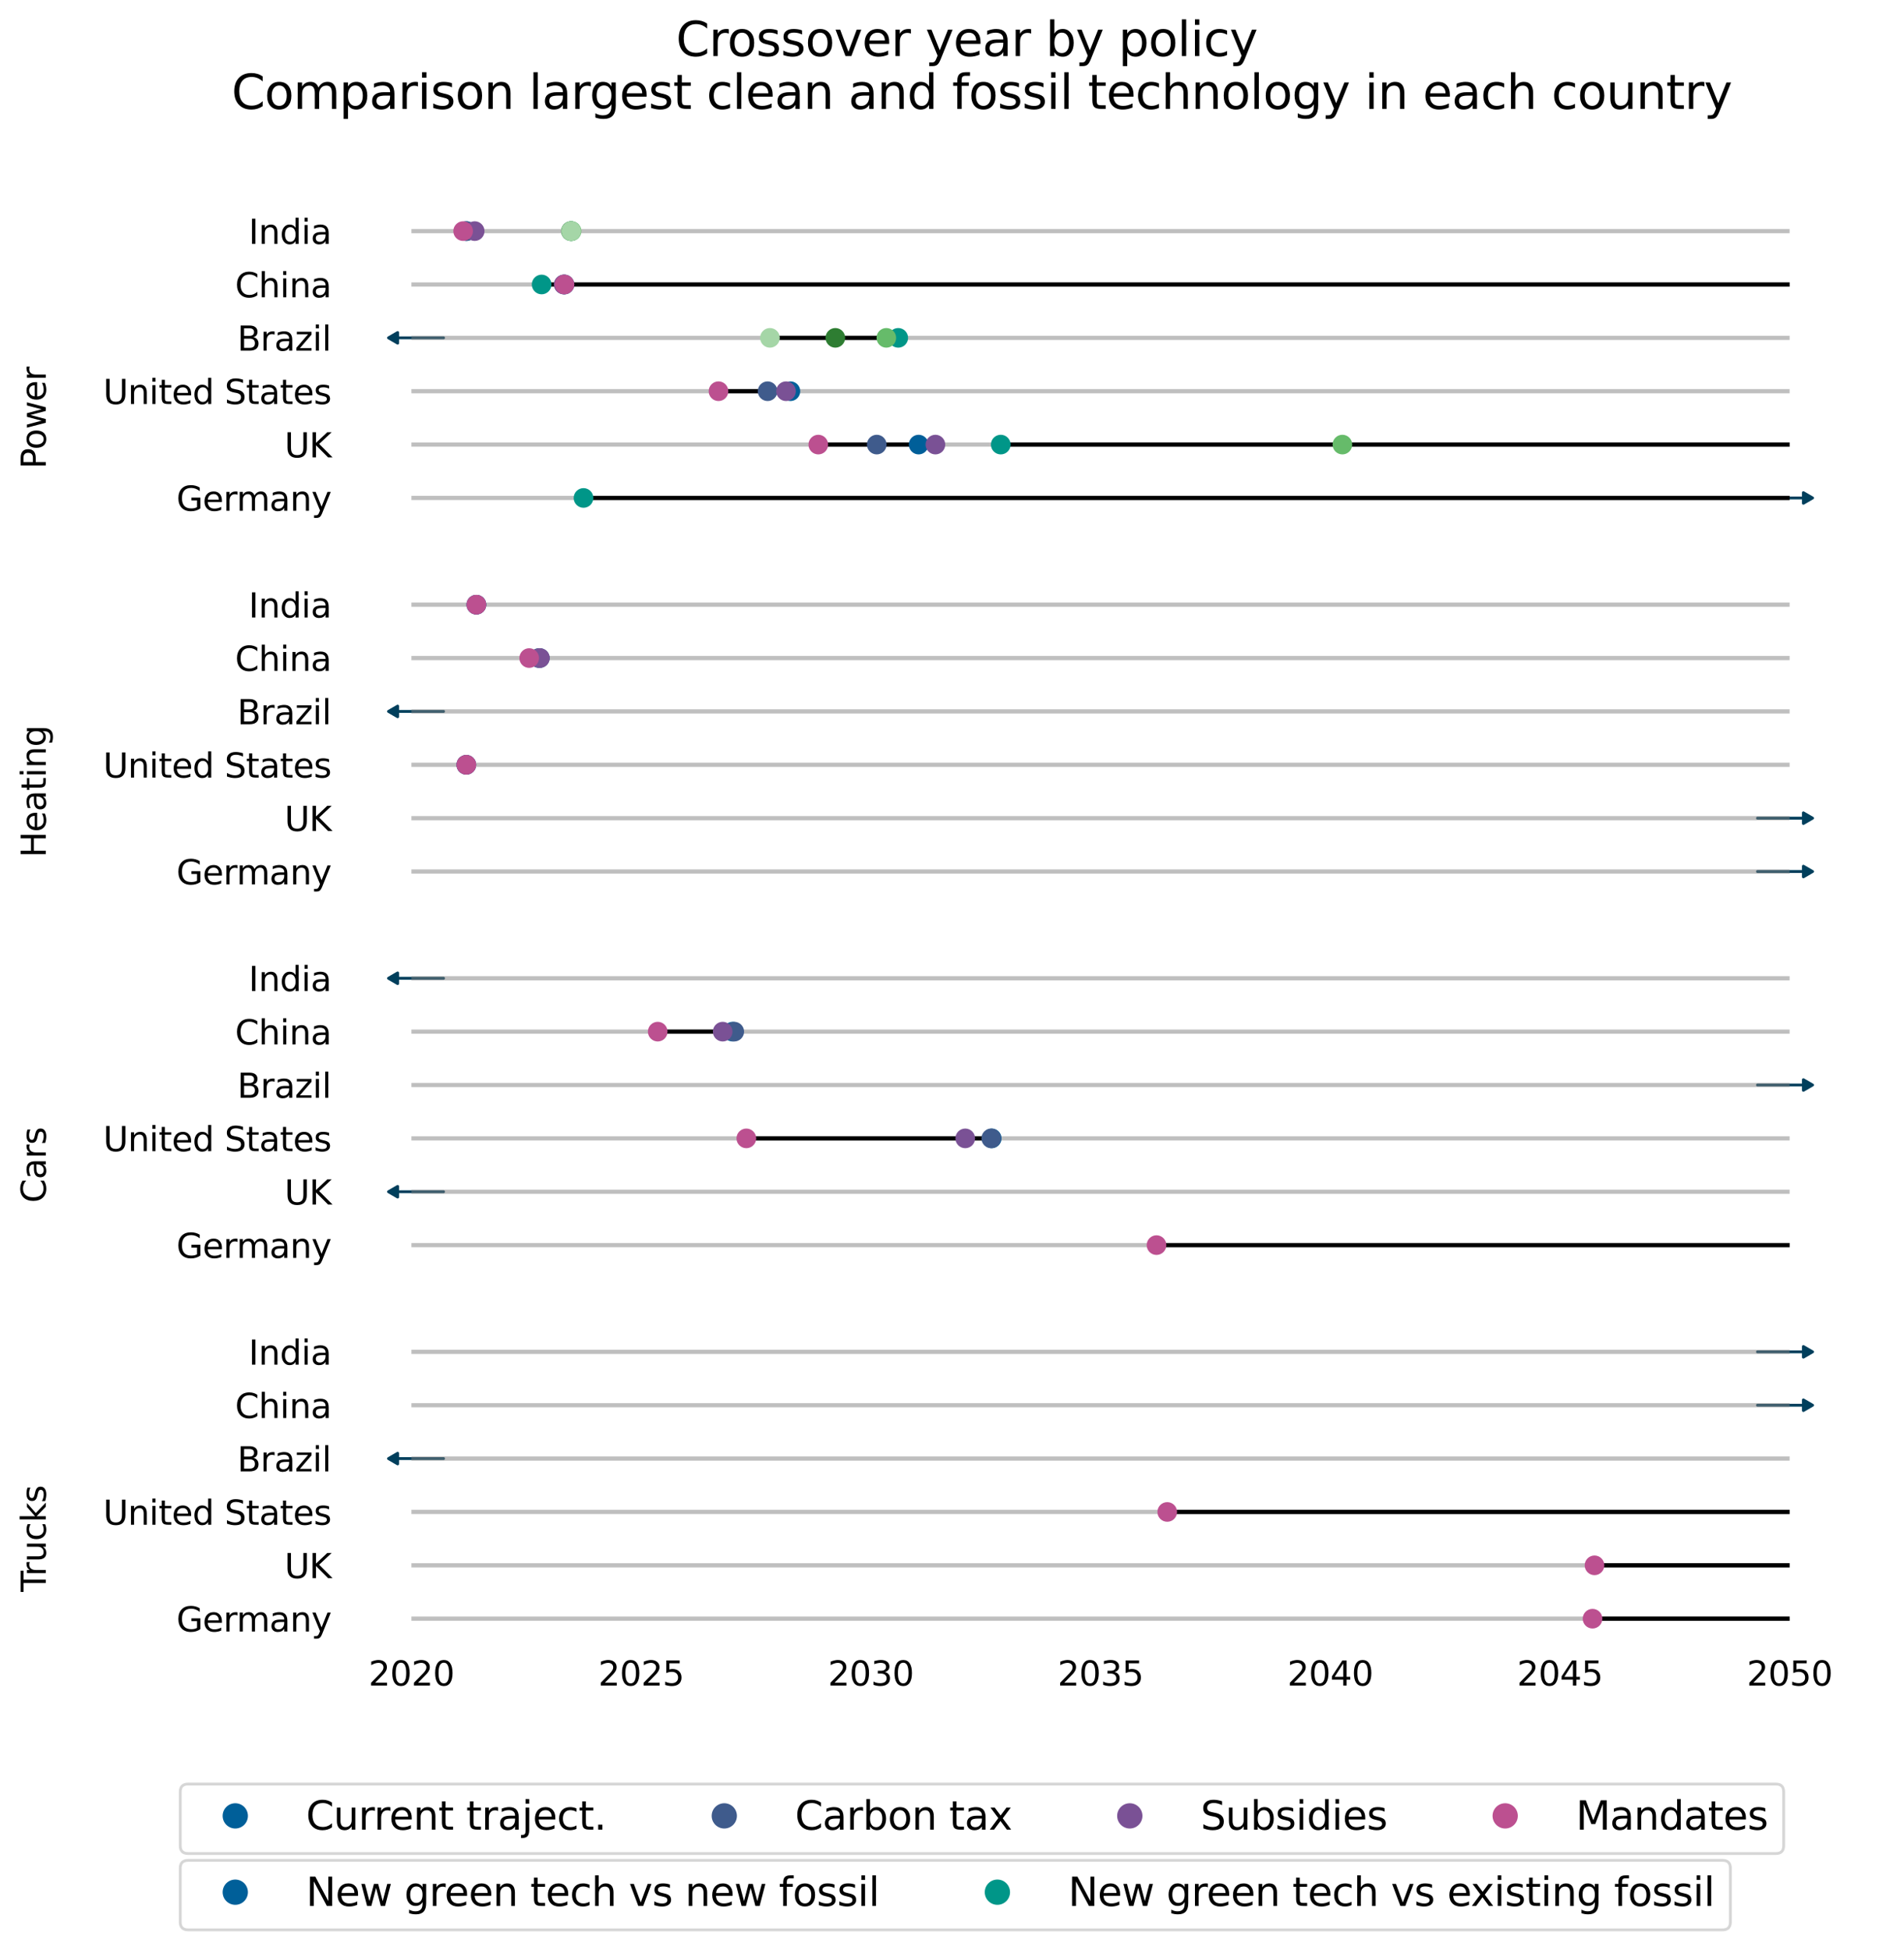 <?xml version="1.0" encoding="utf-8" standalone="no"?>
<!DOCTYPE svg PUBLIC "-//W3C//DTD SVG 1.1//EN"
  "http://www.w3.org/Graphics/SVG/1.1/DTD/svg11.dtd">
<svg xmlns:xlink="http://www.w3.org/1999/xlink" width="678.207pt" height="694.509pt" viewBox="0 0 678.207 694.509" xmlns="http://www.w3.org/2000/svg" version="1.1">
 <defs>
  <style type="text/css">*{stroke-linejoin: round; stroke-linecap: butt}</style>
 </defs>
 <g id="figure_1">
  <g id="patch_1">
   <path d="M -0 694.509 
L 678.207 694.509 
L 678.207 0 
L -0 0 
z
" style="fill: #ffffff"/>
  </g>
  <g id="axes_1">
   <g id="patch_2">
    <path d="M 113.007 601.2 
L 671.007 601.2 
L 671.007 57.6 
L 113.007 57.6 
z
" style="fill: #ffffff"/>
   </g>
   <g id="axes_2">
    <g id="patch_3">
     <path d="M 113.007 601.2 
L 113.007 601.2 
L 113.007 57.6 
L 113.007 57.6 
z
" style="fill: #ffffff"/>
    </g>
    <g id="matplotlib.axis_1"/>
    <g id="matplotlib.axis_2">
     <g id="ytick_1">
      <g id="line2d_1"/>
      <g id="text_1">
       <!-- Trucks -->
       <g transform="translate(16.318 566.928) rotate(-90) scale(0.12 -0.12)">
        <defs>
         <path id="DejaVuSans-54" d="M -19 4666 
L 3928 4666 
L 3928 4134 
L 2272 4134 
L 2272 0 
L 1638 0 
L 1638 4134 
L -19 4134 
L -19 4666 
z
" transform="scale(0.016)"/>
         <path id="DejaVuSans-72" d="M 2631 2963 
Q 2534 3019 2420 3045 
Q 2306 3072 2169 3072 
Q 1681 3072 1420 2755 
Q 1159 2438 1159 1844 
L 1159 0 
L 581 0 
L 581 3500 
L 1159 3500 
L 1159 2956 
Q 1341 3275 1631 3429 
Q 1922 3584 2338 3584 
Q 2397 3584 2469 3576 
Q 2541 3569 2628 3553 
L 2631 2963 
z
" transform="scale(0.016)"/>
         <path id="DejaVuSans-75" d="M 544 1381 
L 544 3500 
L 1119 3500 
L 1119 1403 
Q 1119 906 1312 657 
Q 1506 409 1894 409 
Q 2359 409 2629 706 
Q 2900 1003 2900 1516 
L 2900 3500 
L 3475 3500 
L 3475 0 
L 2900 0 
L 2900 538 
Q 2691 219 2414 64 
Q 2138 -91 1772 -91 
Q 1169 -91 856 284 
Q 544 659 544 1381 
z
M 1991 3584 
L 1991 3584 
z
" transform="scale(0.016)"/>
         <path id="DejaVuSans-63" d="M 3122 3366 
L 3122 2828 
Q 2878 2963 2633 3030 
Q 2388 3097 2138 3097 
Q 1578 3097 1268 2742 
Q 959 2388 959 1747 
Q 959 1106 1268 751 
Q 1578 397 2138 397 
Q 2388 397 2633 464 
Q 2878 531 3122 666 
L 3122 134 
Q 2881 22 2623 -34 
Q 2366 -91 2075 -91 
Q 1284 -91 818 406 
Q 353 903 353 1747 
Q 353 2603 823 3093 
Q 1294 3584 2113 3584 
Q 2378 3584 2631 3529 
Q 2884 3475 3122 3366 
z
" transform="scale(0.016)"/>
         <path id="DejaVuSans-6b" d="M 581 4863 
L 1159 4863 
L 1159 1991 
L 2875 3500 
L 3609 3500 
L 1753 1863 
L 3688 0 
L 2938 0 
L 1159 1709 
L 1159 0 
L 581 0 
L 581 4863 
z
" transform="scale(0.016)"/>
         <path id="DejaVuSans-73" d="M 2834 3397 
L 2834 2853 
Q 2591 2978 2328 3040 
Q 2066 3103 1784 3103 
Q 1356 3103 1142 2972 
Q 928 2841 928 2578 
Q 928 2378 1081 2264 
Q 1234 2150 1697 2047 
L 1894 2003 
Q 2506 1872 2764 1633 
Q 3022 1394 3022 966 
Q 3022 478 2636 193 
Q 2250 -91 1575 -91 
Q 1294 -91 989 -36 
Q 684 19 347 128 
L 347 722 
Q 666 556 975 473 
Q 1284 391 1588 391 
Q 1994 391 2212 530 
Q 2431 669 2431 922 
Q 2431 1156 2273 1281 
Q 2116 1406 1581 1522 
L 1381 1569 
Q 847 1681 609 1914 
Q 372 2147 372 2553 
Q 372 3047 722 3315 
Q 1072 3584 1716 3584 
Q 2034 3584 2315 3537 
Q 2597 3491 2834 3397 
z
" transform="scale(0.016)"/>
        </defs>
        <use xlink:href="#DejaVuSans-54"/>
        <use xlink:href="#DejaVuSans-72" x="46.334"/>
        <use xlink:href="#DejaVuSans-75" x="87.447"/>
        <use xlink:href="#DejaVuSans-63" x="150.826"/>
        <use xlink:href="#DejaVuSans-6b" x="205.807"/>
        <use xlink:href="#DejaVuSans-73" x="263.717"/>
       </g>
      </g>
     </g>
     <g id="ytick_2">
      <g id="line2d_2"/>
      <g id="text_2">
       <!-- Cars -->
       <g transform="translate(16.318 428.39) rotate(-90) scale(0.12 -0.12)">
        <defs>
         <path id="DejaVuSans-43" d="M 4122 4306 
L 4122 3641 
Q 3803 3938 3442 4084 
Q 3081 4231 2675 4231 
Q 1875 4231 1450 3742 
Q 1025 3253 1025 2328 
Q 1025 1406 1450 917 
Q 1875 428 2675 428 
Q 3081 428 3442 575 
Q 3803 722 4122 1019 
L 4122 359 
Q 3791 134 3420 21 
Q 3050 -91 2638 -91 
Q 1578 -91 968 557 
Q 359 1206 359 2328 
Q 359 3453 968 4101 
Q 1578 4750 2638 4750 
Q 3056 4750 3426 4639 
Q 3797 4528 4122 4306 
z
" transform="scale(0.016)"/>
         <path id="DejaVuSans-61" d="M 2194 1759 
Q 1497 1759 1228 1600 
Q 959 1441 959 1056 
Q 959 750 1161 570 
Q 1363 391 1709 391 
Q 2188 391 2477 730 
Q 2766 1069 2766 1631 
L 2766 1759 
L 2194 1759 
z
M 3341 1997 
L 3341 0 
L 2766 0 
L 2766 531 
Q 2569 213 2275 61 
Q 1981 -91 1556 -91 
Q 1019 -91 701 211 
Q 384 513 384 1019 
Q 384 1609 779 1909 
Q 1175 2209 1959 2209 
L 2766 2209 
L 2766 2266 
Q 2766 2663 2505 2880 
Q 2244 3097 1772 3097 
Q 1472 3097 1187 3025 
Q 903 2953 641 2809 
L 641 3341 
Q 956 3463 1253 3523 
Q 1550 3584 1831 3584 
Q 2591 3584 2966 3190 
Q 3341 2797 3341 1997 
z
" transform="scale(0.016)"/>
        </defs>
        <use xlink:href="#DejaVuSans-43"/>
        <use xlink:href="#DejaVuSans-61" x="69.824"/>
        <use xlink:href="#DejaVuSans-72" x="131.104"/>
        <use xlink:href="#DejaVuSans-73" x="172.217"/>
       </g>
      </g>
     </g>
     <g id="ytick_3">
      <g id="line2d_3"/>
      <g id="text_3">
       <!-- Heating -->
       <g transform="translate(16.318 305.394) rotate(-90) scale(0.12 -0.12)">
        <defs>
         <path id="DejaVuSans-48" d="M 628 4666 
L 1259 4666 
L 1259 2753 
L 3553 2753 
L 3553 4666 
L 4184 4666 
L 4184 0 
L 3553 0 
L 3553 2222 
L 1259 2222 
L 1259 0 
L 628 0 
L 628 4666 
z
" transform="scale(0.016)"/>
         <path id="DejaVuSans-65" d="M 3597 1894 
L 3597 1613 
L 953 1613 
Q 991 1019 1311 708 
Q 1631 397 2203 397 
Q 2534 397 2845 478 
Q 3156 559 3463 722 
L 3463 178 
Q 3153 47 2828 -22 
Q 2503 -91 2169 -91 
Q 1331 -91 842 396 
Q 353 884 353 1716 
Q 353 2575 817 3079 
Q 1281 3584 2069 3584 
Q 2775 3584 3186 3129 
Q 3597 2675 3597 1894 
z
M 3022 2063 
Q 3016 2534 2758 2815 
Q 2500 3097 2075 3097 
Q 1594 3097 1305 2825 
Q 1016 2553 972 2059 
L 3022 2063 
z
" transform="scale(0.016)"/>
         <path id="DejaVuSans-74" d="M 1172 4494 
L 1172 3500 
L 2356 3500 
L 2356 3053 
L 1172 3053 
L 1172 1153 
Q 1172 725 1289 603 
Q 1406 481 1766 481 
L 2356 481 
L 2356 0 
L 1766 0 
Q 1100 0 847 248 
Q 594 497 594 1153 
L 594 3053 
L 172 3053 
L 172 3500 
L 594 3500 
L 594 4494 
L 1172 4494 
z
" transform="scale(0.016)"/>
         <path id="DejaVuSans-69" d="M 603 3500 
L 1178 3500 
L 1178 0 
L 603 0 
L 603 3500 
z
M 603 4863 
L 1178 4863 
L 1178 4134 
L 603 4134 
L 603 4863 
z
" transform="scale(0.016)"/>
         <path id="DejaVuSans-6e" d="M 3513 2113 
L 3513 0 
L 2938 0 
L 2938 2094 
Q 2938 2591 2744 2837 
Q 2550 3084 2163 3084 
Q 1697 3084 1428 2787 
Q 1159 2491 1159 1978 
L 1159 0 
L 581 0 
L 581 3500 
L 1159 3500 
L 1159 2956 
Q 1366 3272 1645 3428 
Q 1925 3584 2291 3584 
Q 2894 3584 3203 3211 
Q 3513 2838 3513 2113 
z
" transform="scale(0.016)"/>
         <path id="DejaVuSans-67" d="M 2906 1791 
Q 2906 2416 2648 2759 
Q 2391 3103 1925 3103 
Q 1463 3103 1205 2759 
Q 947 2416 947 1791 
Q 947 1169 1205 825 
Q 1463 481 1925 481 
Q 2391 481 2648 825 
Q 2906 1169 2906 1791 
z
M 3481 434 
Q 3481 -459 3084 -895 
Q 2688 -1331 1869 -1331 
Q 1566 -1331 1297 -1286 
Q 1028 -1241 775 -1147 
L 775 -588 
Q 1028 -725 1275 -790 
Q 1522 -856 1778 -856 
Q 2344 -856 2625 -561 
Q 2906 -266 2906 331 
L 2906 616 
Q 2728 306 2450 153 
Q 2172 0 1784 0 
Q 1141 0 747 490 
Q 353 981 353 1791 
Q 353 2603 747 3093 
Q 1141 3584 1784 3584 
Q 2172 3584 2450 3431 
Q 2728 3278 2906 2969 
L 2906 3500 
L 3481 3500 
L 3481 434 
z
" transform="scale(0.016)"/>
        </defs>
        <use xlink:href="#DejaVuSans-48"/>
        <use xlink:href="#DejaVuSans-65" x="75.195"/>
        <use xlink:href="#DejaVuSans-61" x="136.719"/>
        <use xlink:href="#DejaVuSans-74" x="197.998"/>
        <use xlink:href="#DejaVuSans-69" x="237.207"/>
        <use xlink:href="#DejaVuSans-6e" x="264.99"/>
        <use xlink:href="#DejaVuSans-67" x="328.369"/>
       </g>
      </g>
     </g>
     <g id="ytick_4">
      <g id="line2d_4"/>
      <g id="text_4">
       <!-- Power -->
       <g transform="translate(16.318 166.97) rotate(-90) scale(0.12 -0.12)">
        <defs>
         <path id="DejaVuSans-50" d="M 1259 4147 
L 1259 2394 
L 2053 2394 
Q 2494 2394 2734 2622 
Q 2975 2850 2975 3272 
Q 2975 3691 2734 3919 
Q 2494 4147 2053 4147 
L 1259 4147 
z
M 628 4666 
L 2053 4666 
Q 2838 4666 3239 4311 
Q 3641 3956 3641 3272 
Q 3641 2581 3239 2228 
Q 2838 1875 2053 1875 
L 1259 1875 
L 1259 0 
L 628 0 
L 628 4666 
z
" transform="scale(0.016)"/>
         <path id="DejaVuSans-6f" d="M 1959 3097 
Q 1497 3097 1228 2736 
Q 959 2375 959 1747 
Q 959 1119 1226 758 
Q 1494 397 1959 397 
Q 2419 397 2687 759 
Q 2956 1122 2956 1747 
Q 2956 2369 2687 2733 
Q 2419 3097 1959 3097 
z
M 1959 3584 
Q 2709 3584 3137 3096 
Q 3566 2609 3566 1747 
Q 3566 888 3137 398 
Q 2709 -91 1959 -91 
Q 1206 -91 779 398 
Q 353 888 353 1747 
Q 353 2609 779 3096 
Q 1206 3584 1959 3584 
z
" transform="scale(0.016)"/>
         <path id="DejaVuSans-77" d="M 269 3500 
L 844 3500 
L 1563 769 
L 2278 3500 
L 2956 3500 
L 3675 769 
L 4391 3500 
L 4966 3500 
L 4050 0 
L 3372 0 
L 2619 2869 
L 1863 0 
L 1184 0 
L 269 3500 
z
" transform="scale(0.016)"/>
        </defs>
        <use xlink:href="#DejaVuSans-50"/>
        <use xlink:href="#DejaVuSans-6f" x="56.678"/>
        <use xlink:href="#DejaVuSans-77" x="117.859"/>
        <use xlink:href="#DejaVuSans-65" x="199.646"/>
        <use xlink:href="#DejaVuSans-72" x="261.17"/>
       </g>
      </g>
     </g>
    </g>
   </g>
   <g id="patch_4">
    <path d="M 645.643 481.456 
L 642.371 483.357 
L 642.371 481.465 
L 626.007 481.465 
L 626.007 481.446 
L 642.371 481.446 
L 642.371 479.555 
z
" clip-path="url(#p96cf54c3bd)" style="fill: #003f5c; stroke: #003f5c; stroke-linejoin: miter"/>
   </g>
   <g id="patch_5">
    <path d="M 645.643 500.463 
L 642.371 502.364 
L 642.371 500.472 
L 626.007 500.472 
L 626.007 500.453 
L 642.371 500.453 
L 642.371 498.562 
z
" clip-path="url(#p96cf54c3bd)" style="fill: #003f5c; stroke: #003f5c; stroke-linejoin: miter"/>
   </g>
   <g id="patch_6">
    <path d="M 138.371 519.47 
L 141.643 517.569 
L 141.643 519.46 
L 158.007 519.46 
L 158.007 519.479 
L 141.643 519.479 
L 141.643 521.371 
z
" clip-path="url(#p96cf54c3bd)" style="fill: #003f5c; stroke: #003f5c; stroke-linejoin: miter"/>
   </g>
   <g id="patch_7">
    <path d="M 138.371 348.407 
L 141.643 346.506 
L 141.643 348.397 
L 158.007 348.397 
L 158.007 348.416 
L 141.643 348.416 
L 141.643 350.308 
z
" clip-path="url(#p96cf54c3bd)" style="fill: #003f5c; stroke: #003f5c; stroke-linejoin: miter"/>
   </g>
   <g id="patch_8">
    <path d="M 645.643 386.421 
L 642.371 388.322 
L 642.371 386.43 
L 626.007 386.43 
L 626.007 386.411 
L 642.371 386.411 
L 642.371 384.52 
z
" clip-path="url(#p96cf54c3bd)" style="fill: #003f5c; stroke: #003f5c; stroke-linejoin: miter"/>
   </g>
   <g id="patch_9">
    <path d="M 138.371 424.435 
L 141.643 422.534 
L 141.643 424.425 
L 158.007 424.425 
L 158.007 424.444 
L 141.643 424.444 
L 141.643 426.336 
z
" clip-path="url(#p96cf54c3bd)" style="fill: #003f5c; stroke: #003f5c; stroke-linejoin: miter"/>
   </g>
   <g id="patch_10">
    <path d="M 138.371 253.372 
L 141.643 251.471 
L 141.643 253.363 
L 158.007 253.363 
L 158.007 253.382 
L 141.643 253.382 
L 141.643 255.273 
z
" clip-path="url(#p96cf54c3bd)" style="fill: #003f5c; stroke: #003f5c; stroke-linejoin: miter"/>
   </g>
   <g id="patch_11">
    <path d="M 645.643 291.386 
L 642.371 293.287 
L 642.371 291.396 
L 626.007 291.396 
L 626.007 291.377 
L 642.371 291.377 
L 642.371 289.485 
z
" clip-path="url(#p96cf54c3bd)" style="fill: #003f5c; stroke: #003f5c; stroke-linejoin: miter"/>
   </g>
   <g id="patch_12">
    <path d="M 645.643 310.393 
L 642.371 312.294 
L 642.371 310.403 
L 626.007 310.403 
L 626.007 310.384 
L 642.371 310.384 
L 642.371 308.492 
z
" clip-path="url(#p96cf54c3bd)" style="fill: #003f5c; stroke: #003f5c; stroke-linejoin: miter"/>
   </g>
   <g id="patch_13">
    <path d="M 138.371 120.323 
L 141.643 118.422 
L 141.643 120.314 
L 158.007 120.314 
L 158.007 120.333 
L 141.643 120.333 
L 141.643 122.224 
z
" clip-path="url(#p96cf54c3bd)" style="fill: #003f5c; stroke: #003f5c; stroke-linejoin: miter"/>
   </g>
   <g id="patch_14">
    <path d="M 645.643 177.344 
L 642.371 179.245 
L 642.371 177.354 
L 626.007 177.354 
L 626.007 177.335 
L 642.371 177.335 
L 642.371 175.443 
z
" clip-path="url(#p96cf54c3bd)" style="fill: #003f5c; stroke: #003f5c; stroke-linejoin: miter"/>
   </g>
   <g id="matplotlib.axis_3">
    <g id="xtick_1">
     <g id="line2d_5"/>
     <g id="text_5">
      <!-- 2020 -->
      <g transform="translate(131.282 600.318) scale(0.12 -0.12)">
       <defs>
        <path id="DejaVuSans-32" d="M 1228 531 
L 3431 531 
L 3431 0 
L 469 0 
L 469 531 
Q 828 903 1448 1529 
Q 2069 2156 2228 2338 
Q 2531 2678 2651 2914 
Q 2772 3150 2772 3378 
Q 2772 3750 2511 3984 
Q 2250 4219 1831 4219 
Q 1534 4219 1204 4116 
Q 875 4013 500 3803 
L 500 4441 
Q 881 4594 1212 4672 
Q 1544 4750 1819 4750 
Q 2544 4750 2975 4387 
Q 3406 4025 3406 3419 
Q 3406 3131 3298 2873 
Q 3191 2616 2906 2266 
Q 2828 2175 2409 1742 
Q 1991 1309 1228 531 
z
" transform="scale(0.016)"/>
        <path id="DejaVuSans-30" d="M 2034 4250 
Q 1547 4250 1301 3770 
Q 1056 3291 1056 2328 
Q 1056 1369 1301 889 
Q 1547 409 2034 409 
Q 2525 409 2770 889 
Q 3016 1369 3016 2328 
Q 3016 3291 2770 3770 
Q 2525 4250 2034 4250 
z
M 2034 4750 
Q 2819 4750 3233 4129 
Q 3647 3509 3647 2328 
Q 3647 1150 3233 529 
Q 2819 -91 2034 -91 
Q 1250 -91 836 529 
Q 422 1150 422 2328 
Q 422 3509 836 4129 
Q 1250 4750 2034 4750 
z
" transform="scale(0.016)"/>
       </defs>
       <use xlink:href="#DejaVuSans-32"/>
       <use xlink:href="#DejaVuSans-30" x="63.623"/>
       <use xlink:href="#DejaVuSans-32" x="127.246"/>
       <use xlink:href="#DejaVuSans-30" x="190.869"/>
      </g>
     </g>
    </g>
    <g id="xtick_2">
     <g id="line2d_6"/>
     <g id="text_6">
      <!-- 2025 -->
      <g transform="translate(213.101 600.318) scale(0.12 -0.12)">
       <defs>
        <path id="DejaVuSans-35" d="M 691 4666 
L 3169 4666 
L 3169 4134 
L 1269 4134 
L 1269 2991 
Q 1406 3038 1543 3061 
Q 1681 3084 1819 3084 
Q 2600 3084 3056 2656 
Q 3513 2228 3513 1497 
Q 3513 744 3044 326 
Q 2575 -91 1722 -91 
Q 1428 -91 1123 -41 
Q 819 9 494 109 
L 494 744 
Q 775 591 1075 516 
Q 1375 441 1709 441 
Q 2250 441 2565 725 
Q 2881 1009 2881 1497 
Q 2881 1984 2565 2268 
Q 2250 2553 1709 2553 
Q 1456 2553 1204 2497 
Q 953 2441 691 2322 
L 691 4666 
z
" transform="scale(0.016)"/>
       </defs>
       <use xlink:href="#DejaVuSans-32"/>
       <use xlink:href="#DejaVuSans-30" x="63.623"/>
       <use xlink:href="#DejaVuSans-32" x="127.246"/>
       <use xlink:href="#DejaVuSans-35" x="190.869"/>
      </g>
     </g>
    </g>
    <g id="xtick_3">
     <g id="line2d_7"/>
     <g id="text_7">
      <!-- 2030 -->
      <g transform="translate(294.919 600.318) scale(0.12 -0.12)">
       <defs>
        <path id="DejaVuSans-33" d="M 2597 2516 
Q 3050 2419 3304 2112 
Q 3559 1806 3559 1356 
Q 3559 666 3084 287 
Q 2609 -91 1734 -91 
Q 1441 -91 1130 -33 
Q 819 25 488 141 
L 488 750 
Q 750 597 1062 519 
Q 1375 441 1716 441 
Q 2309 441 2620 675 
Q 2931 909 2931 1356 
Q 2931 1769 2642 2001 
Q 2353 2234 1838 2234 
L 1294 2234 
L 1294 2753 
L 1863 2753 
Q 2328 2753 2575 2939 
Q 2822 3125 2822 3475 
Q 2822 3834 2567 4026 
Q 2313 4219 1838 4219 
Q 1578 4219 1281 4162 
Q 984 4106 628 3988 
L 628 4550 
Q 988 4650 1302 4700 
Q 1616 4750 1894 4750 
Q 2613 4750 3031 4423 
Q 3450 4097 3450 3541 
Q 3450 3153 3228 2886 
Q 3006 2619 2597 2516 
z
" transform="scale(0.016)"/>
       </defs>
       <use xlink:href="#DejaVuSans-32"/>
       <use xlink:href="#DejaVuSans-30" x="63.623"/>
       <use xlink:href="#DejaVuSans-33" x="127.246"/>
       <use xlink:href="#DejaVuSans-30" x="190.869"/>
      </g>
     </g>
    </g>
    <g id="xtick_4">
     <g id="line2d_8"/>
     <g id="text_8">
      <!-- 2035 -->
      <g transform="translate(376.737 600.318) scale(0.12 -0.12)">
       <use xlink:href="#DejaVuSans-32"/>
       <use xlink:href="#DejaVuSans-30" x="63.623"/>
       <use xlink:href="#DejaVuSans-33" x="127.246"/>
       <use xlink:href="#DejaVuSans-35" x="190.869"/>
      </g>
     </g>
    </g>
    <g id="xtick_5">
     <g id="line2d_9"/>
     <g id="text_9">
      <!-- 2040 -->
      <g transform="translate(458.555 600.318) scale(0.12 -0.12)">
       <defs>
        <path id="DejaVuSans-34" d="M 2419 4116 
L 825 1625 
L 2419 1625 
L 2419 4116 
z
M 2253 4666 
L 3047 4666 
L 3047 1625 
L 3713 1625 
L 3713 1100 
L 3047 1100 
L 3047 0 
L 2419 0 
L 2419 1100 
L 313 1100 
L 313 1709 
L 2253 4666 
z
" transform="scale(0.016)"/>
       </defs>
       <use xlink:href="#DejaVuSans-32"/>
       <use xlink:href="#DejaVuSans-30" x="63.623"/>
       <use xlink:href="#DejaVuSans-34" x="127.246"/>
       <use xlink:href="#DejaVuSans-30" x="190.869"/>
      </g>
     </g>
    </g>
    <g id="xtick_6">
     <g id="line2d_10"/>
     <g id="text_10">
      <!-- 2045 -->
      <g transform="translate(540.373 600.318) scale(0.12 -0.12)">
       <use xlink:href="#DejaVuSans-32"/>
       <use xlink:href="#DejaVuSans-30" x="63.623"/>
       <use xlink:href="#DejaVuSans-34" x="127.246"/>
       <use xlink:href="#DejaVuSans-35" x="190.869"/>
      </g>
     </g>
    </g>
    <g id="xtick_7">
     <g id="line2d_11"/>
     <g id="text_11">
      <!-- 2050 -->
      <g transform="translate(622.191 600.318) scale(0.12 -0.12)">
       <use xlink:href="#DejaVuSans-32"/>
       <use xlink:href="#DejaVuSans-30" x="63.623"/>
       <use xlink:href="#DejaVuSans-35" x="127.246"/>
       <use xlink:href="#DejaVuSans-30" x="190.869"/>
      </g>
     </g>
    </g>
   </g>
   <g id="matplotlib.axis_4">
    <g id="ytick_5">
     <g id="line2d_12"/>
     <g id="text_12">
      <!-- India -->
      <g transform="translate(88.556 486.015) scale(0.12 -0.12)">
       <defs>
        <path id="DejaVuSans-49" d="M 628 4666 
L 1259 4666 
L 1259 0 
L 628 0 
L 628 4666 
z
" transform="scale(0.016)"/>
        <path id="DejaVuSans-64" d="M 2906 2969 
L 2906 4863 
L 3481 4863 
L 3481 0 
L 2906 0 
L 2906 525 
Q 2725 213 2448 61 
Q 2172 -91 1784 -91 
Q 1150 -91 751 415 
Q 353 922 353 1747 
Q 353 2572 751 3078 
Q 1150 3584 1784 3584 
Q 2172 3584 2448 3432 
Q 2725 3281 2906 2969 
z
M 947 1747 
Q 947 1113 1208 752 
Q 1469 391 1925 391 
Q 2381 391 2643 752 
Q 2906 1113 2906 1747 
Q 2906 2381 2643 2742 
Q 2381 3103 1925 3103 
Q 1469 3103 1208 2742 
Q 947 2381 947 1747 
z
" transform="scale(0.016)"/>
       </defs>
       <use xlink:href="#DejaVuSans-49"/>
       <use xlink:href="#DejaVuSans-6e" x="29.492"/>
       <use xlink:href="#DejaVuSans-64" x="92.871"/>
       <use xlink:href="#DejaVuSans-69" x="156.348"/>
       <use xlink:href="#DejaVuSans-61" x="184.131"/>
      </g>
     </g>
    </g>
    <g id="ytick_6">
     <g id="line2d_13"/>
     <g id="text_13">
      <!-- China -->
      <g transform="translate(83.73 505.022) scale(0.12 -0.12)">
       <defs>
        <path id="DejaVuSans-68" d="M 3513 2113 
L 3513 0 
L 2938 0 
L 2938 2094 
Q 2938 2591 2744 2837 
Q 2550 3084 2163 3084 
Q 1697 3084 1428 2787 
Q 1159 2491 1159 1978 
L 1159 0 
L 581 0 
L 581 4863 
L 1159 4863 
L 1159 2956 
Q 1366 3272 1645 3428 
Q 1925 3584 2291 3584 
Q 2894 3584 3203 3211 
Q 3513 2838 3513 2113 
z
" transform="scale(0.016)"/>
       </defs>
       <use xlink:href="#DejaVuSans-43"/>
       <use xlink:href="#DejaVuSans-68" x="69.824"/>
       <use xlink:href="#DejaVuSans-69" x="133.203"/>
       <use xlink:href="#DejaVuSans-6e" x="160.986"/>
       <use xlink:href="#DejaVuSans-61" x="224.365"/>
      </g>
     </g>
    </g>
    <g id="ytick_7">
     <g id="line2d_14"/>
     <g id="text_14">
      <!-- Brazil -->
      <g transform="translate(84.521 524.029) scale(0.12 -0.12)">
       <defs>
        <path id="DejaVuSans-42" d="M 1259 2228 
L 1259 519 
L 2272 519 
Q 2781 519 3026 730 
Q 3272 941 3272 1375 
Q 3272 1813 3026 2020 
Q 2781 2228 2272 2228 
L 1259 2228 
z
M 1259 4147 
L 1259 2741 
L 2194 2741 
Q 2656 2741 2882 2914 
Q 3109 3088 3109 3444 
Q 3109 3797 2882 3972 
Q 2656 4147 2194 4147 
L 1259 4147 
z
M 628 4666 
L 2241 4666 
Q 2963 4666 3353 4366 
Q 3744 4066 3744 3513 
Q 3744 3084 3544 2831 
Q 3344 2578 2956 2516 
Q 3422 2416 3680 2098 
Q 3938 1781 3938 1306 
Q 3938 681 3513 340 
Q 3088 0 2303 0 
L 628 0 
L 628 4666 
z
" transform="scale(0.016)"/>
        <path id="DejaVuSans-7a" d="M 353 3500 
L 3084 3500 
L 3084 2975 
L 922 459 
L 3084 459 
L 3084 0 
L 275 0 
L 275 525 
L 2438 3041 
L 353 3041 
L 353 3500 
z
" transform="scale(0.016)"/>
        <path id="DejaVuSans-6c" d="M 603 4863 
L 1178 4863 
L 1178 0 
L 603 0 
L 603 4863 
z
" transform="scale(0.016)"/>
       </defs>
       <use xlink:href="#DejaVuSans-42"/>
       <use xlink:href="#DejaVuSans-72" x="68.604"/>
       <use xlink:href="#DejaVuSans-61" x="109.717"/>
       <use xlink:href="#DejaVuSans-7a" x="170.996"/>
       <use xlink:href="#DejaVuSans-69" x="223.486"/>
       <use xlink:href="#DejaVuSans-6c" x="251.27"/>
      </g>
     </g>
    </g>
    <g id="ytick_8">
     <g id="line2d_15"/>
     <g id="text_15">
      <!-- United States -->
      <g transform="translate(36.75 543.036) scale(0.12 -0.12)">
       <defs>
        <path id="DejaVuSans-55" d="M 556 4666 
L 1191 4666 
L 1191 1831 
Q 1191 1081 1462 751 
Q 1734 422 2344 422 
Q 2950 422 3222 751 
Q 3494 1081 3494 1831 
L 3494 4666 
L 4128 4666 
L 4128 1753 
Q 4128 841 3676 375 
Q 3225 -91 2344 -91 
Q 1459 -91 1007 375 
Q 556 841 556 1753 
L 556 4666 
z
" transform="scale(0.016)"/>
        <path id="DejaVuSans-20" transform="scale(0.016)"/>
        <path id="DejaVuSans-53" d="M 3425 4513 
L 3425 3897 
Q 3066 4069 2747 4153 
Q 2428 4238 2131 4238 
Q 1616 4238 1336 4038 
Q 1056 3838 1056 3469 
Q 1056 3159 1242 3001 
Q 1428 2844 1947 2747 
L 2328 2669 
Q 3034 2534 3370 2195 
Q 3706 1856 3706 1288 
Q 3706 609 3251 259 
Q 2797 -91 1919 -91 
Q 1588 -91 1214 -16 
Q 841 59 441 206 
L 441 856 
Q 825 641 1194 531 
Q 1563 422 1919 422 
Q 2459 422 2753 634 
Q 3047 847 3047 1241 
Q 3047 1584 2836 1778 
Q 2625 1972 2144 2069 
L 1759 2144 
Q 1053 2284 737 2584 
Q 422 2884 422 3419 
Q 422 4038 858 4394 
Q 1294 4750 2059 4750 
Q 2388 4750 2728 4690 
Q 3069 4631 3425 4513 
z
" transform="scale(0.016)"/>
       </defs>
       <use xlink:href="#DejaVuSans-55"/>
       <use xlink:href="#DejaVuSans-6e" x="73.193"/>
       <use xlink:href="#DejaVuSans-69" x="136.572"/>
       <use xlink:href="#DejaVuSans-74" x="164.355"/>
       <use xlink:href="#DejaVuSans-65" x="203.564"/>
       <use xlink:href="#DejaVuSans-64" x="265.088"/>
       <use xlink:href="#DejaVuSans-20" x="328.564"/>
       <use xlink:href="#DejaVuSans-53" x="360.352"/>
       <use xlink:href="#DejaVuSans-74" x="423.828"/>
       <use xlink:href="#DejaVuSans-61" x="463.037"/>
       <use xlink:href="#DejaVuSans-74" x="524.316"/>
       <use xlink:href="#DejaVuSans-65" x="563.525"/>
       <use xlink:href="#DejaVuSans-73" x="625.049"/>
      </g>
     </g>
    </g>
    <g id="ytick_9">
     <g id="line2d_16"/>
     <g id="text_16">
      <!-- UK -->
      <g transform="translate(101.355 562.043) scale(0.12 -0.12)">
       <defs>
        <path id="DejaVuSans-4b" d="M 628 4666 
L 1259 4666 
L 1259 2694 
L 3353 4666 
L 4166 4666 
L 1850 2491 
L 4331 0 
L 3500 0 
L 1259 2247 
L 1259 0 
L 628 0 
L 628 4666 
z
" transform="scale(0.016)"/>
       </defs>
       <use xlink:href="#DejaVuSans-55"/>
       <use xlink:href="#DejaVuSans-4b" x="73.193"/>
      </g>
     </g>
    </g>
    <g id="ytick_10">
     <g id="line2d_17"/>
     <g id="text_17">
      <!-- Germany -->
      <g transform="translate(62.852 581.05) scale(0.12 -0.12)">
       <defs>
        <path id="DejaVuSans-47" d="M 3809 666 
L 3809 1919 
L 2778 1919 
L 2778 2438 
L 4434 2438 
L 4434 434 
Q 4069 175 3628 42 
Q 3188 -91 2688 -91 
Q 1594 -91 976 548 
Q 359 1188 359 2328 
Q 359 3472 976 4111 
Q 1594 4750 2688 4750 
Q 3144 4750 3555 4637 
Q 3966 4525 4313 4306 
L 4313 3634 
Q 3963 3931 3569 4081 
Q 3175 4231 2741 4231 
Q 1884 4231 1454 3753 
Q 1025 3275 1025 2328 
Q 1025 1384 1454 906 
Q 1884 428 2741 428 
Q 3075 428 3337 486 
Q 3600 544 3809 666 
z
" transform="scale(0.016)"/>
        <path id="DejaVuSans-6d" d="M 3328 2828 
Q 3544 3216 3844 3400 
Q 4144 3584 4550 3584 
Q 5097 3584 5394 3201 
Q 5691 2819 5691 2113 
L 5691 0 
L 5113 0 
L 5113 2094 
Q 5113 2597 4934 2840 
Q 4756 3084 4391 3084 
Q 3944 3084 3684 2787 
Q 3425 2491 3425 1978 
L 3425 0 
L 2847 0 
L 2847 2094 
Q 2847 2600 2669 2842 
Q 2491 3084 2119 3084 
Q 1678 3084 1418 2786 
Q 1159 2488 1159 1978 
L 1159 0 
L 581 0 
L 581 3500 
L 1159 3500 
L 1159 2956 
Q 1356 3278 1631 3431 
Q 1906 3584 2284 3584 
Q 2666 3584 2933 3390 
Q 3200 3197 3328 2828 
z
" transform="scale(0.016)"/>
        <path id="DejaVuSans-79" d="M 2059 -325 
Q 1816 -950 1584 -1140 
Q 1353 -1331 966 -1331 
L 506 -1331 
L 506 -850 
L 844 -850 
Q 1081 -850 1212 -737 
Q 1344 -625 1503 -206 
L 1606 56 
L 191 3500 
L 800 3500 
L 1894 763 
L 2988 3500 
L 3597 3500 
L 2059 -325 
z
" transform="scale(0.016)"/>
       </defs>
       <use xlink:href="#DejaVuSans-47"/>
       <use xlink:href="#DejaVuSans-65" x="77.49"/>
       <use xlink:href="#DejaVuSans-72" x="139.014"/>
       <use xlink:href="#DejaVuSans-6d" x="178.377"/>
       <use xlink:href="#DejaVuSans-61" x="275.789"/>
       <use xlink:href="#DejaVuSans-6e" x="337.068"/>
       <use xlink:href="#DejaVuSans-79" x="400.447"/>
      </g>
     </g>
    </g>
    <g id="ytick_11">
     <g id="line2d_18"/>
     <g id="text_18">
      <!-- India -->
      <g transform="translate(88.556 352.966) scale(0.12 -0.12)">
       <use xlink:href="#DejaVuSans-49"/>
       <use xlink:href="#DejaVuSans-6e" x="29.492"/>
       <use xlink:href="#DejaVuSans-64" x="92.871"/>
       <use xlink:href="#DejaVuSans-69" x="156.348"/>
       <use xlink:href="#DejaVuSans-61" x="184.131"/>
      </g>
     </g>
    </g>
    <g id="ytick_12">
     <g id="line2d_19"/>
     <g id="text_19">
      <!-- China -->
      <g transform="translate(83.73 371.973) scale(0.12 -0.12)">
       <use xlink:href="#DejaVuSans-43"/>
       <use xlink:href="#DejaVuSans-68" x="69.824"/>
       <use xlink:href="#DejaVuSans-69" x="133.203"/>
       <use xlink:href="#DejaVuSans-6e" x="160.986"/>
       <use xlink:href="#DejaVuSans-61" x="224.365"/>
      </g>
     </g>
    </g>
    <g id="ytick_13">
     <g id="line2d_20"/>
     <g id="text_20">
      <!-- Brazil -->
      <g transform="translate(84.521 390.98) scale(0.12 -0.12)">
       <use xlink:href="#DejaVuSans-42"/>
       <use xlink:href="#DejaVuSans-72" x="68.604"/>
       <use xlink:href="#DejaVuSans-61" x="109.717"/>
       <use xlink:href="#DejaVuSans-7a" x="170.996"/>
       <use xlink:href="#DejaVuSans-69" x="223.486"/>
       <use xlink:href="#DejaVuSans-6c" x="251.27"/>
      </g>
     </g>
    </g>
    <g id="ytick_14">
     <g id="line2d_21"/>
     <g id="text_21">
      <!-- United States -->
      <g transform="translate(36.75 409.987) scale(0.12 -0.12)">
       <use xlink:href="#DejaVuSans-55"/>
       <use xlink:href="#DejaVuSans-6e" x="73.193"/>
       <use xlink:href="#DejaVuSans-69" x="136.572"/>
       <use xlink:href="#DejaVuSans-74" x="164.355"/>
       <use xlink:href="#DejaVuSans-65" x="203.564"/>
       <use xlink:href="#DejaVuSans-64" x="265.088"/>
       <use xlink:href="#DejaVuSans-20" x="328.564"/>
       <use xlink:href="#DejaVuSans-53" x="360.352"/>
       <use xlink:href="#DejaVuSans-74" x="423.828"/>
       <use xlink:href="#DejaVuSans-61" x="463.037"/>
       <use xlink:href="#DejaVuSans-74" x="524.316"/>
       <use xlink:href="#DejaVuSans-65" x="563.525"/>
       <use xlink:href="#DejaVuSans-73" x="625.049"/>
      </g>
     </g>
    </g>
    <g id="ytick_15">
     <g id="line2d_22"/>
     <g id="text_22">
      <!-- UK -->
      <g transform="translate(101.355 428.994) scale(0.12 -0.12)">
       <use xlink:href="#DejaVuSans-55"/>
       <use xlink:href="#DejaVuSans-4b" x="73.193"/>
      </g>
     </g>
    </g>
    <g id="ytick_16">
     <g id="line2d_23"/>
     <g id="text_23">
      <!-- Germany -->
      <g transform="translate(62.852 448.001) scale(0.12 -0.12)">
       <use xlink:href="#DejaVuSans-47"/>
       <use xlink:href="#DejaVuSans-65" x="77.49"/>
       <use xlink:href="#DejaVuSans-72" x="139.014"/>
       <use xlink:href="#DejaVuSans-6d" x="178.377"/>
       <use xlink:href="#DejaVuSans-61" x="275.789"/>
       <use xlink:href="#DejaVuSans-6e" x="337.068"/>
       <use xlink:href="#DejaVuSans-79" x="400.447"/>
      </g>
     </g>
    </g>
    <g id="ytick_17">
     <g id="line2d_24"/>
     <g id="text_24">
      <!-- India -->
      <g transform="translate(88.556 219.917) scale(0.12 -0.12)">
       <use xlink:href="#DejaVuSans-49"/>
       <use xlink:href="#DejaVuSans-6e" x="29.492"/>
       <use xlink:href="#DejaVuSans-64" x="92.871"/>
       <use xlink:href="#DejaVuSans-69" x="156.348"/>
       <use xlink:href="#DejaVuSans-61" x="184.131"/>
      </g>
     </g>
    </g>
    <g id="ytick_18">
     <g id="line2d_25"/>
     <g id="text_25">
      <!-- China -->
      <g transform="translate(83.73 238.924) scale(0.12 -0.12)">
       <use xlink:href="#DejaVuSans-43"/>
       <use xlink:href="#DejaVuSans-68" x="69.824"/>
       <use xlink:href="#DejaVuSans-69" x="133.203"/>
       <use xlink:href="#DejaVuSans-6e" x="160.986"/>
       <use xlink:href="#DejaVuSans-61" x="224.365"/>
      </g>
     </g>
    </g>
    <g id="ytick_19">
     <g id="line2d_26"/>
     <g id="text_26">
      <!-- Brazil -->
      <g transform="translate(84.521 257.931) scale(0.12 -0.12)">
       <use xlink:href="#DejaVuSans-42"/>
       <use xlink:href="#DejaVuSans-72" x="68.604"/>
       <use xlink:href="#DejaVuSans-61" x="109.717"/>
       <use xlink:href="#DejaVuSans-7a" x="170.996"/>
       <use xlink:href="#DejaVuSans-69" x="223.486"/>
       <use xlink:href="#DejaVuSans-6c" x="251.27"/>
      </g>
     </g>
    </g>
    <g id="ytick_20">
     <g id="line2d_27"/>
     <g id="text_27">
      <!-- United States -->
      <g transform="translate(36.75 276.938) scale(0.12 -0.12)">
       <use xlink:href="#DejaVuSans-55"/>
       <use xlink:href="#DejaVuSans-6e" x="73.193"/>
       <use xlink:href="#DejaVuSans-69" x="136.572"/>
       <use xlink:href="#DejaVuSans-74" x="164.355"/>
       <use xlink:href="#DejaVuSans-65" x="203.564"/>
       <use xlink:href="#DejaVuSans-64" x="265.088"/>
       <use xlink:href="#DejaVuSans-20" x="328.564"/>
       <use xlink:href="#DejaVuSans-53" x="360.352"/>
       <use xlink:href="#DejaVuSans-74" x="423.828"/>
       <use xlink:href="#DejaVuSans-61" x="463.037"/>
       <use xlink:href="#DejaVuSans-74" x="524.316"/>
       <use xlink:href="#DejaVuSans-65" x="563.525"/>
       <use xlink:href="#DejaVuSans-73" x="625.049"/>
      </g>
     </g>
    </g>
    <g id="ytick_21">
     <g id="line2d_28"/>
     <g id="text_28">
      <!-- UK -->
      <g transform="translate(101.355 295.945) scale(0.12 -0.12)">
       <use xlink:href="#DejaVuSans-55"/>
       <use xlink:href="#DejaVuSans-4b" x="73.193"/>
      </g>
     </g>
    </g>
    <g id="ytick_22">
     <g id="line2d_29"/>
     <g id="text_29">
      <!-- Germany -->
      <g transform="translate(62.852 314.952) scale(0.12 -0.12)">
       <use xlink:href="#DejaVuSans-47"/>
       <use xlink:href="#DejaVuSans-65" x="77.49"/>
       <use xlink:href="#DejaVuSans-72" x="139.014"/>
       <use xlink:href="#DejaVuSans-6d" x="178.377"/>
       <use xlink:href="#DejaVuSans-61" x="275.789"/>
       <use xlink:href="#DejaVuSans-6e" x="337.068"/>
       <use xlink:href="#DejaVuSans-79" x="400.447"/>
      </g>
     </g>
    </g>
    <g id="ytick_23">
     <g id="line2d_30"/>
     <g id="text_30">
      <!-- India -->
      <g transform="translate(88.556 86.868) scale(0.12 -0.12)">
       <use xlink:href="#DejaVuSans-49"/>
       <use xlink:href="#DejaVuSans-6e" x="29.492"/>
       <use xlink:href="#DejaVuSans-64" x="92.871"/>
       <use xlink:href="#DejaVuSans-69" x="156.348"/>
       <use xlink:href="#DejaVuSans-61" x="184.131"/>
      </g>
     </g>
    </g>
    <g id="ytick_24">
     <g id="line2d_31"/>
     <g id="text_31">
      <!-- China -->
      <g transform="translate(83.73 105.875) scale(0.12 -0.12)">
       <use xlink:href="#DejaVuSans-43"/>
       <use xlink:href="#DejaVuSans-68" x="69.824"/>
       <use xlink:href="#DejaVuSans-69" x="133.203"/>
       <use xlink:href="#DejaVuSans-6e" x="160.986"/>
       <use xlink:href="#DejaVuSans-61" x="224.365"/>
      </g>
     </g>
    </g>
    <g id="ytick_25">
     <g id="line2d_32"/>
     <g id="text_32">
      <!-- Brazil -->
      <g transform="translate(84.521 124.882) scale(0.12 -0.12)">
       <use xlink:href="#DejaVuSans-42"/>
       <use xlink:href="#DejaVuSans-72" x="68.604"/>
       <use xlink:href="#DejaVuSans-61" x="109.717"/>
       <use xlink:href="#DejaVuSans-7a" x="170.996"/>
       <use xlink:href="#DejaVuSans-69" x="223.486"/>
       <use xlink:href="#DejaVuSans-6c" x="251.27"/>
      </g>
     </g>
    </g>
    <g id="ytick_26">
     <g id="line2d_33"/>
     <g id="text_33">
      <!-- United States -->
      <g transform="translate(36.75 143.889) scale(0.12 -0.12)">
       <use xlink:href="#DejaVuSans-55"/>
       <use xlink:href="#DejaVuSans-6e" x="73.193"/>
       <use xlink:href="#DejaVuSans-69" x="136.572"/>
       <use xlink:href="#DejaVuSans-74" x="164.355"/>
       <use xlink:href="#DejaVuSans-65" x="203.564"/>
       <use xlink:href="#DejaVuSans-64" x="265.088"/>
       <use xlink:href="#DejaVuSans-20" x="328.564"/>
       <use xlink:href="#DejaVuSans-53" x="360.352"/>
       <use xlink:href="#DejaVuSans-74" x="423.828"/>
       <use xlink:href="#DejaVuSans-61" x="463.037"/>
       <use xlink:href="#DejaVuSans-74" x="524.316"/>
       <use xlink:href="#DejaVuSans-65" x="563.525"/>
       <use xlink:href="#DejaVuSans-73" x="625.049"/>
      </g>
     </g>
    </g>
    <g id="ytick_27">
     <g id="line2d_34"/>
     <g id="text_34">
      <!-- UK -->
      <g transform="translate(101.355 162.896) scale(0.12 -0.12)">
       <use xlink:href="#DejaVuSans-55"/>
       <use xlink:href="#DejaVuSans-4b" x="73.193"/>
      </g>
     </g>
    </g>
    <g id="ytick_28">
     <g id="line2d_35"/>
     <g id="text_35">
      <!-- Germany -->
      <g transform="translate(62.852 181.903) scale(0.12 -0.12)">
       <use xlink:href="#DejaVuSans-47"/>
       <use xlink:href="#DejaVuSans-65" x="77.49"/>
       <use xlink:href="#DejaVuSans-72" x="139.014"/>
       <use xlink:href="#DejaVuSans-6d" x="178.377"/>
       <use xlink:href="#DejaVuSans-61" x="275.789"/>
       <use xlink:href="#DejaVuSans-6e" x="337.068"/>
       <use xlink:href="#DejaVuSans-79" x="400.447"/>
      </g>
     </g>
    </g>
   </g>
   <g id="LineCollection_1">
    <path d="M 146.552 481.456 
L 637.461 481.456 
" clip-path="url(#p96cf54c3bd)" style="fill: none; stroke: #808080; stroke-opacity: 0.5; stroke-width: 1.5"/>
   </g>
   <g id="LineCollection_2">
    <path clip-path="url(#p96cf54c3bd)" style="fill: none; stroke: #000000; stroke-width: 1.5"/>
   </g>
   <g id="line2d_36">
    <defs>
     <path id="m2013aec018" d="M 0 3 
C 0.796 3 1.559 2.684 2.121 2.121 
C 2.684 1.559 3 0.796 3 0 
C 3 -0.796 2.684 -1.559 2.121 -2.121 
C 1.559 -2.684 0.796 -3 0 -3 
C -0.796 -3 -1.559 -2.684 -2.121 -2.121 
C -2.684 -1.559 -3 -0.796 -3 0 
C -3 0.796 -2.684 1.559 -2.121 2.121 
C -1.559 2.684 -0.796 3 0 3 
z
" style="stroke: #005f99"/>
    </defs>
    <g clip-path="url(#p96cf54c3bd)"/>
   </g>
   <g id="line2d_37">
    <defs>
     <path id="m4feb8020e1" d="M 0 3 
C 0.796 3 1.559 2.684 2.121 2.121 
C 2.684 1.559 3 0.796 3 0 
C 3 -0.796 2.684 -1.559 2.121 -2.121 
C 1.559 -2.684 0.796 -3 0 -3 
C -0.796 -3 -1.559 -2.684 -2.121 -2.121 
C -2.684 -1.559 -3 -0.796 -3 0 
C -3 0.796 -2.684 1.559 -2.121 2.121 
C -1.559 2.684 -0.796 3 0 3 
z
" style="stroke: #3f5b8c"/>
    </defs>
    <g clip-path="url(#p96cf54c3bd)"/>
   </g>
   <g id="line2d_38">
    <defs>
     <path id="m381678f280" d="M 0 3 
C 0.796 3 1.559 2.684 2.121 2.121 
C 2.684 1.559 3 0.796 3 0 
C 3 -0.796 2.684 -1.559 2.121 -2.121 
C 1.559 -2.684 0.796 -3 0 -3 
C -0.796 -3 -1.559 -2.684 -2.121 -2.121 
C -2.684 -1.559 -3 -0.796 -3 0 
C -3 0.796 -2.684 1.559 -2.121 2.121 
C -1.559 2.684 -0.796 3 0 3 
z
" style="stroke: #7a5195"/>
    </defs>
    <g clip-path="url(#p96cf54c3bd)"/>
   </g>
   <g id="line2d_39">
    <defs>
     <path id="m91a30f9bdb" d="M 0 3 
C 0.796 3 1.559 2.684 2.121 2.121 
C 2.684 1.559 3 0.796 3 0 
C 3 -0.796 2.684 -1.559 2.121 -2.121 
C 1.559 -2.684 0.796 -3 0 -3 
C -0.796 -3 -1.559 -2.684 -2.121 -2.121 
C -2.684 -1.559 -3 -0.796 -3 0 
C -3 0.796 -2.684 1.559 -2.121 2.121 
C -1.559 2.684 -0.796 3 0 3 
z
" style="stroke: #bc5090"/>
    </defs>
    <g clip-path="url(#p96cf54c3bd)"/>
   </g>
   <g id="LineCollection_3">
    <path d="M 146.552 500.463 
L 637.461 500.463 
" clip-path="url(#p96cf54c3bd)" style="fill: none; stroke: #808080; stroke-opacity: 0.5; stroke-width: 1.5"/>
   </g>
   <g id="LineCollection_4">
    <path clip-path="url(#p96cf54c3bd)" style="fill: none; stroke: #000000; stroke-width: 1.5"/>
   </g>
   <g id="line2d_40">
    <g clip-path="url(#p96cf54c3bd)"/>
   </g>
   <g id="line2d_41">
    <g clip-path="url(#p96cf54c3bd)"/>
   </g>
   <g id="line2d_42">
    <g clip-path="url(#p96cf54c3bd)"/>
   </g>
   <g id="line2d_43">
    <g clip-path="url(#p96cf54c3bd)"/>
   </g>
   <g id="LineCollection_5">
    <path d="M 146.552 519.47 
L 637.461 519.47 
" clip-path="url(#p96cf54c3bd)" style="fill: none; stroke: #808080; stroke-opacity: 0.5; stroke-width: 1.5"/>
   </g>
   <g id="LineCollection_6">
    <path d="M 162.916 519.47 
L 162.916 519.47 
" clip-path="url(#p96cf54c3bd)" style="fill: none; stroke: #000000; stroke-width: 1.5"/>
   </g>
   <g id="LineCollection_7">
    <path d="M 146.552 538.477 
L 637.461 538.477 
" clip-path="url(#p96cf54c3bd)" style="fill: none; stroke: #808080; stroke-opacity: 0.5; stroke-width: 1.5"/>
   </g>
   <g id="LineCollection_8">
    <path d="M 415.773 538.477 
L 637.461 538.477 
" clip-path="url(#p96cf54c3bd)" style="fill: none; stroke: #000000; stroke-width: 1.5"/>
   </g>
   <g id="line2d_44">
    <g clip-path="url(#p96cf54c3bd)"/>
   </g>
   <g id="line2d_45">
    <g clip-path="url(#p96cf54c3bd)"/>
   </g>
   <g id="line2d_46">
    <g clip-path="url(#p96cf54c3bd)"/>
   </g>
   <g id="line2d_47">
    <g clip-path="url(#p96cf54c3bd)">
     <use xlink:href="#m91a30f9bdb" x="415.773" y="538.477" style="fill: #bc5090; stroke: #bc5090"/>
    </g>
   </g>
   <g id="LineCollection_9">
    <path d="M 146.552 557.484 
L 637.461 557.484 
" clip-path="url(#p96cf54c3bd)" style="fill: none; stroke: #808080; stroke-opacity: 0.5; stroke-width: 1.5"/>
   </g>
   <g id="LineCollection_10">
    <path d="M 567.968 557.484 
L 637.461 557.484 
" clip-path="url(#p96cf54c3bd)" style="fill: none; stroke: #000000; stroke-width: 1.5"/>
   </g>
   <g id="line2d_48">
    <g clip-path="url(#p96cf54c3bd)"/>
   </g>
   <g id="line2d_49">
    <g clip-path="url(#p96cf54c3bd)"/>
   </g>
   <g id="line2d_50">
    <g clip-path="url(#p96cf54c3bd)"/>
   </g>
   <g id="line2d_51">
    <g clip-path="url(#p96cf54c3bd)">
     <use xlink:href="#m91a30f9bdb" x="567.968" y="557.484" style="fill: #bc5090; stroke: #bc5090"/>
    </g>
   </g>
   <g id="LineCollection_11">
    <path d="M 146.552 576.491 
L 637.461 576.491 
" clip-path="url(#p96cf54c3bd)" style="fill: none; stroke: #808080; stroke-opacity: 0.5; stroke-width: 1.5"/>
   </g>
   <g id="LineCollection_12">
    <path d="M 567.26 576.491 
L 637.461 576.491 
" clip-path="url(#p96cf54c3bd)" style="fill: none; stroke: #000000; stroke-width: 1.5"/>
   </g>
   <g id="line2d_52">
    <g clip-path="url(#p96cf54c3bd)"/>
   </g>
   <g id="line2d_53">
    <g clip-path="url(#p96cf54c3bd)"/>
   </g>
   <g id="line2d_54">
    <g clip-path="url(#p96cf54c3bd)"/>
   </g>
   <g id="line2d_55">
    <g clip-path="url(#p96cf54c3bd)">
     <use xlink:href="#m91a30f9bdb" x="567.26" y="576.491" style="fill: #bc5090; stroke: #bc5090"/>
    </g>
   </g>
   <g id="LineCollection_13">
    <path d="M 146.552 348.407 
L 637.461 348.407 
" clip-path="url(#p96cf54c3bd)" style="fill: none; stroke: #808080; stroke-opacity: 0.5; stroke-width: 1.5"/>
   </g>
   <g id="LineCollection_14">
    <path d="M 162.916 348.407 
L 162.916 348.407 
" clip-path="url(#p96cf54c3bd)" style="fill: none; stroke: #000000; stroke-width: 1.5"/>
   </g>
   <g id="LineCollection_15">
    <path d="M 146.552 367.414 
L 637.461 367.414 
" clip-path="url(#p96cf54c3bd)" style="fill: none; stroke: #808080; stroke-opacity: 0.5; stroke-width: 1.5"/>
   </g>
   <g id="LineCollection_16">
    <path d="M 234.28 367.414 
L 261.541 367.414 
" clip-path="url(#p96cf54c3bd)" style="fill: none; stroke: #000000; stroke-width: 1.5"/>
   </g>
   <g id="line2d_56">
    <g clip-path="url(#p96cf54c3bd)">
     <use xlink:href="#m2013aec018" x="260.953" y="367.414" style="fill: #005f99; stroke: #005f99"/>
    </g>
   </g>
   <g id="line2d_57">
    <g clip-path="url(#p96cf54c3bd)">
     <use xlink:href="#m4feb8020e1" x="261.541" y="367.414" style="fill: #3f5b8c; stroke: #3f5b8c"/>
    </g>
   </g>
   <g id="line2d_58">
    <g clip-path="url(#p96cf54c3bd)">
     <use xlink:href="#m381678f280" x="257.418" y="367.414" style="fill: #7a5195; stroke: #7a5195"/>
    </g>
   </g>
   <g id="line2d_59">
    <g clip-path="url(#p96cf54c3bd)">
     <use xlink:href="#m91a30f9bdb" x="234.28" y="367.414" style="fill: #bc5090; stroke: #bc5090"/>
    </g>
   </g>
   <g id="LineCollection_17">
    <path d="M 146.552 386.421 
L 637.461 386.421 
" clip-path="url(#p96cf54c3bd)" style="fill: none; stroke: #808080; stroke-opacity: 0.5; stroke-width: 1.5"/>
   </g>
   <g id="LineCollection_18">
    <path clip-path="url(#p96cf54c3bd)" style="fill: none; stroke: #000000; stroke-width: 1.5"/>
   </g>
   <g id="line2d_60">
    <g clip-path="url(#p96cf54c3bd)"/>
   </g>
   <g id="line2d_61">
    <g clip-path="url(#p96cf54c3bd)"/>
   </g>
   <g id="line2d_62">
    <g clip-path="url(#p96cf54c3bd)"/>
   </g>
   <g id="line2d_63">
    <g clip-path="url(#p96cf54c3bd)"/>
   </g>
   <g id="LineCollection_19">
    <path d="M 146.552 405.428 
L 637.461 405.428 
" clip-path="url(#p96cf54c3bd)" style="fill: none; stroke: #808080; stroke-opacity: 0.5; stroke-width: 1.5"/>
   </g>
   <g id="LineCollection_20">
    <path d="M 265.845 405.428 
L 353.258 405.428 
" clip-path="url(#p96cf54c3bd)" style="fill: none; stroke: #000000; stroke-width: 1.5"/>
   </g>
   <g id="line2d_64">
    <g clip-path="url(#p96cf54c3bd)">
     <use xlink:href="#m2013aec018" x="353.258" y="405.428" style="fill: #005f99; stroke: #005f99"/>
    </g>
   </g>
   <g id="line2d_65">
    <g clip-path="url(#p96cf54c3bd)">
     <use xlink:href="#m4feb8020e1" x="353.086" y="405.428" style="fill: #3f5b8c; stroke: #3f5b8c"/>
    </g>
   </g>
   <g id="line2d_66">
    <g clip-path="url(#p96cf54c3bd)">
     <use xlink:href="#m381678f280" x="343.821" y="405.428" style="fill: #7a5195; stroke: #7a5195"/>
    </g>
   </g>
   <g id="line2d_67">
    <g clip-path="url(#p96cf54c3bd)">
     <use xlink:href="#m91a30f9bdb" x="265.845" y="405.428" style="fill: #bc5090; stroke: #bc5090"/>
    </g>
   </g>
   <g id="LineCollection_21">
    <path d="M 146.552 424.435 
L 637.461 424.435 
" clip-path="url(#p96cf54c3bd)" style="fill: none; stroke: #808080; stroke-opacity: 0.5; stroke-width: 1.5"/>
   </g>
   <g id="LineCollection_22">
    <path d="M 162.916 424.435 
L 162.916 424.435 
" clip-path="url(#p96cf54c3bd)" style="fill: none; stroke: #000000; stroke-width: 1.5"/>
   </g>
   <g id="LineCollection_23">
    <path d="M 146.552 443.442 
L 637.461 443.442 
" clip-path="url(#p96cf54c3bd)" style="fill: none; stroke: #808080; stroke-opacity: 0.5; stroke-width: 1.5"/>
   </g>
   <g id="LineCollection_24">
    <path d="M 411.947 443.442 
L 637.461 443.442 
" clip-path="url(#p96cf54c3bd)" style="fill: none; stroke: #000000; stroke-width: 1.5"/>
   </g>
   <g id="line2d_68">
    <g clip-path="url(#p96cf54c3bd)"/>
   </g>
   <g id="line2d_69">
    <g clip-path="url(#p96cf54c3bd)"/>
   </g>
   <g id="line2d_70">
    <g clip-path="url(#p96cf54c3bd)"/>
   </g>
   <g id="line2d_71">
    <g clip-path="url(#p96cf54c3bd)">
     <use xlink:href="#m91a30f9bdb" x="411.947" y="443.442" style="fill: #bc5090; stroke: #bc5090"/>
    </g>
   </g>
   <g id="LineCollection_25">
    <path d="M 146.552 215.358 
L 637.461 215.358 
" clip-path="url(#p96cf54c3bd)" style="fill: none; stroke: #808080; stroke-opacity: 0.5; stroke-width: 1.5"/>
   </g>
   <g id="LineCollection_26">
    <path d="M 169.681 215.358 
L 169.681 215.358 
" clip-path="url(#p96cf54c3bd)" style="fill: none; stroke: #000000; stroke-width: 1.5"/>
   </g>
   <g id="line2d_72">
    <g clip-path="url(#p96cf54c3bd)">
     <use xlink:href="#m2013aec018" x="169.681" y="215.358" style="fill: #005f99; stroke: #005f99"/>
    </g>
   </g>
   <g id="line2d_73">
    <g clip-path="url(#p96cf54c3bd)">
     <use xlink:href="#m4feb8020e1" x="169.681" y="215.358" style="fill: #3f5b8c; stroke: #3f5b8c"/>
    </g>
   </g>
   <g id="line2d_74">
    <g clip-path="url(#p96cf54c3bd)">
     <use xlink:href="#m381678f280" x="169.681" y="215.358" style="fill: #7a5195; stroke: #7a5195"/>
    </g>
   </g>
   <g id="line2d_75">
    <g clip-path="url(#p96cf54c3bd)">
     <use xlink:href="#m91a30f9bdb" x="169.681" y="215.358" style="fill: #bc5090; stroke: #bc5090"/>
    </g>
   </g>
   <g id="LineCollection_27">
    <path d="M 146.552 234.365 
L 637.461 234.365 
" clip-path="url(#p96cf54c3bd)" style="fill: none; stroke: #808080; stroke-opacity: 0.5; stroke-width: 1.5"/>
   </g>
   <g id="LineCollection_28">
    <path d="M 188.497 234.365 
L 192.328 234.365 
" clip-path="url(#p96cf54c3bd)" style="fill: none; stroke: #000000; stroke-width: 1.5"/>
   </g>
   <g id="line2d_76">
    <g clip-path="url(#p96cf54c3bd)">
     <use xlink:href="#m2013aec018" x="192.264" y="234.365" style="fill: #005f99; stroke: #005f99"/>
    </g>
   </g>
   <g id="line2d_77">
    <g clip-path="url(#p96cf54c3bd)">
     <use xlink:href="#m4feb8020e1" x="191.918" y="234.365" style="fill: #3f5b8c; stroke: #3f5b8c"/>
    </g>
   </g>
   <g id="line2d_78">
    <g clip-path="url(#p96cf54c3bd)">
     <use xlink:href="#m381678f280" x="192.328" y="234.365" style="fill: #7a5195; stroke: #7a5195"/>
    </g>
   </g>
   <g id="line2d_79">
    <g clip-path="url(#p96cf54c3bd)">
     <use xlink:href="#m91a30f9bdb" x="188.497" y="234.365" style="fill: #bc5090; stroke: #bc5090"/>
    </g>
   </g>
   <g id="LineCollection_29">
    <path d="M 146.552 253.372 
L 637.461 253.372 
" clip-path="url(#p96cf54c3bd)" style="fill: none; stroke: #808080; stroke-opacity: 0.5; stroke-width: 1.5"/>
   </g>
   <g id="LineCollection_30">
    <path d="M 162.916 253.372 
L 162.916 253.372 
" clip-path="url(#p96cf54c3bd)" style="fill: none; stroke: #000000; stroke-width: 1.5"/>
   </g>
   <g id="LineCollection_31">
    <path d="M 146.552 272.379 
L 637.461 272.379 
" clip-path="url(#p96cf54c3bd)" style="fill: none; stroke: #808080; stroke-opacity: 0.5; stroke-width: 1.5"/>
   </g>
   <g id="LineCollection_32">
    <path d="M 166.102 272.379 
L 166.102 272.379 
" clip-path="url(#p96cf54c3bd)" style="fill: none; stroke: #000000; stroke-width: 1.5"/>
   </g>
   <g id="line2d_80">
    <g clip-path="url(#p96cf54c3bd)">
     <use xlink:href="#m2013aec018" x="166.102" y="272.379" style="fill: #005f99; stroke: #005f99"/>
    </g>
   </g>
   <g id="line2d_81">
    <g clip-path="url(#p96cf54c3bd)">
     <use xlink:href="#m4feb8020e1" x="166.102" y="272.379" style="fill: #3f5b8c; stroke: #3f5b8c"/>
    </g>
   </g>
   <g id="line2d_82">
    <g clip-path="url(#p96cf54c3bd)">
     <use xlink:href="#m381678f280" x="166.102" y="272.379" style="fill: #7a5195; stroke: #7a5195"/>
    </g>
   </g>
   <g id="line2d_83">
    <g clip-path="url(#p96cf54c3bd)">
     <use xlink:href="#m91a30f9bdb" x="166.102" y="272.379" style="fill: #bc5090; stroke: #bc5090"/>
    </g>
   </g>
   <g id="LineCollection_33">
    <path d="M 146.552 291.386 
L 637.461 291.386 
" clip-path="url(#p96cf54c3bd)" style="fill: none; stroke: #808080; stroke-opacity: 0.5; stroke-width: 1.5"/>
   </g>
   <g id="LineCollection_34">
    <path clip-path="url(#p96cf54c3bd)" style="fill: none; stroke: #000000; stroke-width: 1.5"/>
   </g>
   <g id="line2d_84">
    <g clip-path="url(#p96cf54c3bd)"/>
   </g>
   <g id="line2d_85">
    <g clip-path="url(#p96cf54c3bd)"/>
   </g>
   <g id="line2d_86">
    <g clip-path="url(#p96cf54c3bd)"/>
   </g>
   <g id="line2d_87">
    <g clip-path="url(#p96cf54c3bd)"/>
   </g>
   <g id="LineCollection_35">
    <path d="M 146.552 310.393 
L 637.461 310.393 
" clip-path="url(#p96cf54c3bd)" style="fill: none; stroke: #808080; stroke-opacity: 0.5; stroke-width: 1.5"/>
   </g>
   <g id="LineCollection_36">
    <path clip-path="url(#p96cf54c3bd)" style="fill: none; stroke: #000000; stroke-width: 1.5"/>
   </g>
   <g id="line2d_88">
    <g clip-path="url(#p96cf54c3bd)"/>
   </g>
   <g id="line2d_89">
    <g clip-path="url(#p96cf54c3bd)"/>
   </g>
   <g id="line2d_90">
    <g clip-path="url(#p96cf54c3bd)"/>
   </g>
   <g id="line2d_91">
    <g clip-path="url(#p96cf54c3bd)"/>
   </g>
   <g id="LineCollection_37">
    <path d="M 146.552 82.309 
L 637.461 82.309 
" clip-path="url(#p96cf54c3bd)" style="fill: none; stroke: #808080; stroke-opacity: 0.5; stroke-width: 1.5"/>
   </g>
   <g id="LineCollection_38">
    <path d="M 164.97 82.309 
L 169.086 82.309 
" clip-path="url(#p96cf54c3bd)" style="fill: none; stroke: #000000; stroke-width: 1.5"/>
   </g>
   <g id="LineCollection_39">
    <path d="M 203.364 82.309 
L 203.585 82.309 
" clip-path="url(#p96cf54c3bd)" style="fill: none; stroke: #000000; stroke-width: 1.5"/>
   </g>
   <g id="line2d_92">
    <g clip-path="url(#p96cf54c3bd)">
     <use xlink:href="#m2013aec018" x="166.079" y="82.309" style="fill: #005f99; stroke: #005f99"/>
    </g>
   </g>
   <g id="line2d_93">
    <g clip-path="url(#p96cf54c3bd)">
     <use xlink:href="#m4feb8020e1" x="166.171" y="82.309" style="fill: #3f5b8c; stroke: #3f5b8c"/>
    </g>
   </g>
   <g id="line2d_94">
    <g clip-path="url(#p96cf54c3bd)">
     <use xlink:href="#m381678f280" x="169.086" y="82.309" style="fill: #7a5195; stroke: #7a5195"/>
    </g>
   </g>
   <g id="line2d_95">
    <g clip-path="url(#p96cf54c3bd)">
     <use xlink:href="#m91a30f9bdb" x="164.97" y="82.309" style="fill: #bc5090; stroke: #bc5090"/>
    </g>
   </g>
   <g id="line2d_96">
    <defs>
     <path id="m180dfb7a31" d="M 0 3 
C 0.796 3 1.559 2.684 2.121 2.121 
C 2.684 1.559 3 0.796 3 0 
C 3 -0.796 2.684 -1.559 2.121 -2.121 
C 1.559 -2.684 0.796 -3 0 -3 
C -0.796 -3 -1.559 -2.684 -2.121 -2.121 
C -2.684 -1.559 -3 -0.796 -3 0 
C -3 0.796 -2.684 1.559 -2.121 2.121 
C -1.559 2.684 -0.796 3 0 3 
z
" style="stroke: #009688"/>
    </defs>
    <g clip-path="url(#p96cf54c3bd)">
     <use xlink:href="#m180dfb7a31" x="203.452" y="82.309" style="fill: #009688; stroke: #009688"/>
    </g>
   </g>
   <g id="line2d_97">
    <defs>
     <path id="m9b12a3967a" d="M 0 3 
C 0.796 3 1.559 2.684 2.121 2.121 
C 2.684 1.559 3 0.796 3 0 
C 3 -0.796 2.684 -1.559 2.121 -2.121 
C 1.559 -2.684 0.796 -3 0 -3 
C -0.796 -3 -1.559 -2.684 -2.121 -2.121 
C -2.684 -1.559 -3 -0.796 -3 0 
C -3 0.796 -2.684 1.559 -2.121 2.121 
C -1.559 2.684 -0.796 3 0 3 
z
" style="stroke: #2e7d32"/>
    </defs>
    <g clip-path="url(#p96cf54c3bd)">
     <use xlink:href="#m9b12a3967a" x="203.364" y="82.309" style="fill: #2e7d32; stroke: #2e7d32"/>
    </g>
   </g>
   <g id="line2d_98">
    <defs>
     <path id="m29ce8d29c8" d="M 0 3 
C 0.796 3 1.559 2.684 2.121 2.121 
C 2.684 1.559 3 0.796 3 0 
C 3 -0.796 2.684 -1.559 2.121 -2.121 
C 1.559 -2.684 0.796 -3 0 -3 
C -0.796 -3 -1.559 -2.684 -2.121 -2.121 
C -2.684 -1.559 -3 -0.796 -3 0 
C -3 0.796 -2.684 1.559 -2.121 2.121 
C -1.559 2.684 -0.796 3 0 3 
z
" style="stroke: #66bb6a"/>
    </defs>
    <g clip-path="url(#p96cf54c3bd)">
     <use xlink:href="#m29ce8d29c8" x="203.585" y="82.309" style="fill: #66bb6a; stroke: #66bb6a"/>
    </g>
   </g>
   <g id="line2d_99">
    <defs>
     <path id="m0e34e6a778" d="M 0 3 
C 0.796 3 1.559 2.684 2.121 2.121 
C 2.684 1.559 3 0.796 3 0 
C 3 -0.796 2.684 -1.559 2.121 -2.121 
C 1.559 -2.684 0.796 -3 0 -3 
C -0.796 -3 -1.559 -2.684 -2.121 -2.121 
C -2.684 -1.559 -3 -0.796 -3 0 
C -3 0.796 -2.684 1.559 -2.121 2.121 
C -1.559 2.684 -0.796 3 0 3 
z
" style="stroke: #a5d6a7"/>
    </defs>
    <g clip-path="url(#p96cf54c3bd)">
     <use xlink:href="#m0e34e6a778" x="203.452" y="82.309" style="fill: #a5d6a7; stroke: #a5d6a7"/>
    </g>
   </g>
   <g id="LineCollection_40">
    <path d="M 146.552 101.316 
L 637.461 101.316 
" clip-path="url(#p96cf54c3bd)" style="fill: none; stroke: #808080; stroke-opacity: 0.5; stroke-width: 1.5"/>
   </g>
   <g id="LineCollection_41">
    <path d="M 200.776 101.316 
L 201.089 101.316 
" clip-path="url(#p96cf54c3bd)" style="fill: none; stroke: #000000; stroke-width: 1.5"/>
   </g>
   <g id="LineCollection_42">
    <path d="M 192.928 101.316 
L 637.461 101.316 
" clip-path="url(#p96cf54c3bd)" style="fill: none; stroke: #000000; stroke-width: 1.5"/>
   </g>
   <g id="line2d_100">
    <g clip-path="url(#p96cf54c3bd)">
     <use xlink:href="#m2013aec018" x="201.089" y="101.316" style="fill: #005f99; stroke: #005f99"/>
    </g>
   </g>
   <g id="line2d_101">
    <g clip-path="url(#p96cf54c3bd)">
     <use xlink:href="#m4feb8020e1" x="200.907" y="101.316" style="fill: #3f5b8c; stroke: #3f5b8c"/>
    </g>
   </g>
   <g id="line2d_102">
    <g clip-path="url(#p96cf54c3bd)">
     <use xlink:href="#m381678f280" x="200.776" y="101.316" style="fill: #7a5195; stroke: #7a5195"/>
    </g>
   </g>
   <g id="line2d_103">
    <g clip-path="url(#p96cf54c3bd)">
     <use xlink:href="#m91a30f9bdb" x="201.089" y="101.316" style="fill: #bc5090; stroke: #bc5090"/>
    </g>
   </g>
   <g id="line2d_104">
    <g clip-path="url(#p96cf54c3bd)">
     <use xlink:href="#m180dfb7a31" x="192.928" y="101.316" style="fill: #009688; stroke: #009688"/>
    </g>
   </g>
   <g id="line2d_105">
    <g clip-path="url(#p96cf54c3bd)"/>
   </g>
   <g id="line2d_106">
    <g clip-path="url(#p96cf54c3bd)"/>
   </g>
   <g id="line2d_107">
    <g clip-path="url(#p96cf54c3bd)"/>
   </g>
   <g id="LineCollection_43">
    <path d="M 146.552 120.323 
L 637.461 120.323 
" clip-path="url(#p96cf54c3bd)" style="fill: none; stroke: #808080; stroke-opacity: 0.5; stroke-width: 1.5"/>
   </g>
   <g id="LineCollection_44">
    <path d="M 162.916 120.323 
L 162.916 120.323 
" clip-path="url(#p96cf54c3bd)" style="fill: none; stroke: #000000; stroke-width: 1.5"/>
   </g>
   <g id="LineCollection_45">
    <path d="M 274.252 120.323 
L 319.95 120.323 
" clip-path="url(#p96cf54c3bd)" style="fill: none; stroke: #000000; stroke-width: 1.5"/>
   </g>
   <g id="line2d_108">
    <g clip-path="url(#p96cf54c3bd)">
     <use xlink:href="#m180dfb7a31" x="319.95" y="120.323" style="fill: #009688; stroke: #009688"/>
    </g>
   </g>
   <g id="line2d_109">
    <g clip-path="url(#p96cf54c3bd)">
     <use xlink:href="#m9b12a3967a" x="297.549" y="120.323" style="fill: #2e7d32; stroke: #2e7d32"/>
    </g>
   </g>
   <g id="line2d_110">
    <g clip-path="url(#p96cf54c3bd)">
     <use xlink:href="#m29ce8d29c8" x="315.707" y="120.323" style="fill: #66bb6a; stroke: #66bb6a"/>
    </g>
   </g>
   <g id="line2d_111">
    <g clip-path="url(#p96cf54c3bd)">
     <use xlink:href="#m0e34e6a778" x="274.252" y="120.323" style="fill: #a5d6a7; stroke: #a5d6a7"/>
    </g>
   </g>
   <g id="LineCollection_46">
    <path d="M 146.552 139.33 
L 637.461 139.33 
" clip-path="url(#p96cf54c3bd)" style="fill: none; stroke: #808080; stroke-opacity: 0.5; stroke-width: 1.5"/>
   </g>
   <g id="LineCollection_47">
    <path d="M 255.93 139.33 
L 281.551 139.33 
" clip-path="url(#p96cf54c3bd)" style="fill: none; stroke: #000000; stroke-width: 1.5"/>
   </g>
   <g id="LineCollection_48">
    <path clip-path="url(#p96cf54c3bd)" style="fill: none; stroke: #000000; stroke-width: 1.5"/>
   </g>
   <g id="line2d_112">
    <g clip-path="url(#p96cf54c3bd)">
     <use xlink:href="#m2013aec018" x="281.551" y="139.33" style="fill: #005f99; stroke: #005f99"/>
    </g>
   </g>
   <g id="line2d_113">
    <g clip-path="url(#p96cf54c3bd)">
     <use xlink:href="#m4feb8020e1" x="273.421" y="139.33" style="fill: #3f5b8c; stroke: #3f5b8c"/>
    </g>
   </g>
   <g id="line2d_114">
    <g clip-path="url(#p96cf54c3bd)">
     <use xlink:href="#m381678f280" x="279.984" y="139.33" style="fill: #7a5195; stroke: #7a5195"/>
    </g>
   </g>
   <g id="line2d_115">
    <g clip-path="url(#p96cf54c3bd)">
     <use xlink:href="#m91a30f9bdb" x="255.93" y="139.33" style="fill: #bc5090; stroke: #bc5090"/>
    </g>
   </g>
   <g id="line2d_116">
    <g clip-path="url(#p96cf54c3bd)"/>
   </g>
   <g id="line2d_117">
    <g clip-path="url(#p96cf54c3bd)"/>
   </g>
   <g id="line2d_118">
    <g clip-path="url(#p96cf54c3bd)"/>
   </g>
   <g id="line2d_119">
    <g clip-path="url(#p96cf54c3bd)"/>
   </g>
   <g id="LineCollection_49">
    <path d="M 146.552 158.337 
L 637.461 158.337 
" clip-path="url(#p96cf54c3bd)" style="fill: none; stroke: #808080; stroke-opacity: 0.5; stroke-width: 1.5"/>
   </g>
   <g id="LineCollection_50">
    <path d="M 291.478 158.337 
L 333.195 158.337 
" clip-path="url(#p96cf54c3bd)" style="fill: none; stroke: #000000; stroke-width: 1.5"/>
   </g>
   <g id="LineCollection_51">
    <path d="M 356.471 158.337 
L 637.461 158.337 
" clip-path="url(#p96cf54c3bd)" style="fill: none; stroke: #000000; stroke-width: 1.5"/>
   </g>
   <g id="line2d_120">
    <g clip-path="url(#p96cf54c3bd)">
     <use xlink:href="#m2013aec018" x="327.214" y="158.337" style="fill: #005f99; stroke: #005f99"/>
    </g>
   </g>
   <g id="line2d_121">
    <g clip-path="url(#p96cf54c3bd)">
     <use xlink:href="#m4feb8020e1" x="312.301" y="158.337" style="fill: #3f5b8c; stroke: #3f5b8c"/>
    </g>
   </g>
   <g id="line2d_122">
    <g clip-path="url(#p96cf54c3bd)">
     <use xlink:href="#m381678f280" x="333.195" y="158.337" style="fill: #7a5195; stroke: #7a5195"/>
    </g>
   </g>
   <g id="line2d_123">
    <g clip-path="url(#p96cf54c3bd)">
     <use xlink:href="#m91a30f9bdb" x="291.478" y="158.337" style="fill: #bc5090; stroke: #bc5090"/>
    </g>
   </g>
   <g id="line2d_124">
    <g clip-path="url(#p96cf54c3bd)">
     <use xlink:href="#m180dfb7a31" x="356.471" y="158.337" style="fill: #009688; stroke: #009688"/>
    </g>
   </g>
   <g id="line2d_125">
    <g clip-path="url(#p96cf54c3bd)"/>
   </g>
   <g id="line2d_126">
    <g clip-path="url(#p96cf54c3bd)">
     <use xlink:href="#m29ce8d29c8" x="478.161" y="158.337" style="fill: #66bb6a; stroke: #66bb6a"/>
    </g>
   </g>
   <g id="line2d_127">
    <g clip-path="url(#p96cf54c3bd)"/>
   </g>
   <g id="LineCollection_52">
    <path d="M 146.552 177.344 
L 637.461 177.344 
" clip-path="url(#p96cf54c3bd)" style="fill: none; stroke: #808080; stroke-opacity: 0.5; stroke-width: 1.5"/>
   </g>
   <g id="LineCollection_53">
    <path clip-path="url(#p96cf54c3bd)" style="fill: none; stroke: #000000; stroke-width: 1.5"/>
   </g>
   <g id="LineCollection_54">
    <path d="M 207.847 177.344 
L 637.461 177.344 
" clip-path="url(#p96cf54c3bd)" style="fill: none; stroke: #000000; stroke-width: 1.5"/>
   </g>
   <g id="line2d_128">
    <g clip-path="url(#p96cf54c3bd)"/>
   </g>
   <g id="line2d_129">
    <g clip-path="url(#p96cf54c3bd)"/>
   </g>
   <g id="line2d_130">
    <g clip-path="url(#p96cf54c3bd)"/>
   </g>
   <g id="line2d_131">
    <g clip-path="url(#p96cf54c3bd)"/>
   </g>
   <g id="line2d_132">
    <g clip-path="url(#p96cf54c3bd)">
     <use xlink:href="#m180dfb7a31" x="207.847" y="177.344" style="fill: #009688; stroke: #009688"/>
    </g>
   </g>
   <g id="line2d_133">
    <g clip-path="url(#p96cf54c3bd)"/>
   </g>
   <g id="line2d_134">
    <g clip-path="url(#p96cf54c3bd)"/>
   </g>
   <g id="line2d_135">
    <g clip-path="url(#p96cf54c3bd)"/>
   </g>
   <g id="line2d_136">
    <path clip-path="url(#p96cf54c3bd)" style="fill: none; stroke: #005f99; stroke-width: 4; stroke-linecap: square"/>
   </g>
   <g id="line2d_137">
    <path clip-path="url(#p96cf54c3bd)" style="fill: none; stroke: #3f5b8c; stroke-width: 4; stroke-linecap: square"/>
   </g>
   <g id="line2d_138">
    <path clip-path="url(#p96cf54c3bd)" style="fill: none; stroke: #7a5195; stroke-width: 4; stroke-linecap: square"/>
   </g>
   <g id="line2d_139">
    <path clip-path="url(#p96cf54c3bd)" style="fill: none; stroke: #bc5090; stroke-width: 4; stroke-linecap: square"/>
   </g>
   <g id="line2d_140">
    <path clip-path="url(#p96cf54c3bd)" style="fill: none; stroke: #009688; stroke-width: 4; stroke-linecap: square"/>
   </g>
   <g id="line2d_141">
    <path clip-path="url(#p96cf54c3bd)" style="fill: none; stroke: #2e7d32; stroke-width: 4; stroke-linecap: square"/>
   </g>
   <g id="line2d_142">
    <path clip-path="url(#p96cf54c3bd)" style="fill: none; stroke: #66bb6a; stroke-width: 4; stroke-linecap: square"/>
   </g>
   <g id="line2d_143">
    <path clip-path="url(#p96cf54c3bd)" style="fill: none; stroke: #a5d6a7; stroke-width: 4; stroke-linecap: square"/>
   </g>
   <g id="legend_1">
    <g id="patch_15">
     <path d="M 67.007 660.129 
L 632.543 660.129 
Q 635.343 660.129 635.343 657.329 
L 635.343 638.18 
Q 635.343 635.38 632.543 635.38 
L 67.007 635.38 
Q 64.207 635.38 64.207 638.18 
L 64.207 657.329 
Q 64.207 660.129 67.007 660.129 
z
" style="fill: #ffffff; opacity: 0.8; stroke: #cccccc; stroke-linejoin: miter"/>
    </g>
    <g id="line2d_144">
     <path d="M 69.807 646.718 
L 83.807 646.718 
L 97.807 646.718 
" style="fill: none; stroke: #ffffff; stroke-width: 1.5; stroke-linecap: square"/>
     <defs>
      <path id="md4e6b7d817" d="M 0 5 
C 1.326 5 2.598 4.473 3.536 3.536 
C 4.473 2.598 5 1.326 5 0 
C 5 -1.326 4.473 -2.598 3.536 -3.536 
C 2.598 -4.473 1.326 -5 0 -5 
C -1.326 -5 -2.598 -4.473 -3.536 -3.536 
C -4.473 -2.598 -5 -1.326 -5 0 
C -5 1.326 -4.473 2.598 -3.536 3.536 
C -2.598 4.473 -1.326 5 0 5 
z
" style="stroke: #ffffff"/>
     </defs>
     <g>
      <use xlink:href="#md4e6b7d817" x="83.807" y="646.718" style="fill: #005f99; stroke: #ffffff"/>
     </g>
    </g>
    <g id="text_36">
     <!-- Current traject. -->
     <g transform="translate(109.007 651.618) scale(0.14 -0.14)">
      <defs>
       <path id="DejaVuSans-6a" d="M 603 3500 
L 1178 3500 
L 1178 -63 
Q 1178 -731 923 -1031 
Q 669 -1331 103 -1331 
L -116 -1331 
L -116 -844 
L 38 -844 
Q 366 -844 484 -692 
Q 603 -541 603 -63 
L 603 3500 
z
M 603 4863 
L 1178 4863 
L 1178 4134 
L 603 4134 
L 603 4863 
z
" transform="scale(0.016)"/>
       <path id="DejaVuSans-2e" d="M 684 794 
L 1344 794 
L 1344 0 
L 684 0 
L 684 794 
z
" transform="scale(0.016)"/>
      </defs>
      <use xlink:href="#DejaVuSans-43"/>
      <use xlink:href="#DejaVuSans-75" x="69.824"/>
      <use xlink:href="#DejaVuSans-72" x="133.203"/>
      <use xlink:href="#DejaVuSans-72" x="172.566"/>
      <use xlink:href="#DejaVuSans-65" x="211.43"/>
      <use xlink:href="#DejaVuSans-6e" x="272.953"/>
      <use xlink:href="#DejaVuSans-74" x="336.332"/>
      <use xlink:href="#DejaVuSans-20" x="375.541"/>
      <use xlink:href="#DejaVuSans-74" x="407.328"/>
      <use xlink:href="#DejaVuSans-72" x="446.537"/>
      <use xlink:href="#DejaVuSans-61" x="487.65"/>
      <use xlink:href="#DejaVuSans-6a" x="548.93"/>
      <use xlink:href="#DejaVuSans-65" x="576.713"/>
      <use xlink:href="#DejaVuSans-63" x="638.236"/>
      <use xlink:href="#DejaVuSans-74" x="693.217"/>
      <use xlink:href="#DejaVuSans-2e" x="732.426"/>
     </g>
    </g>
    <g id="line2d_145">
     <path d="M 243.993 646.718 
L 257.993 646.718 
L 271.993 646.718 
" style="fill: none; stroke: #ffffff; stroke-width: 1.5; stroke-linecap: square"/>
     <defs>
      <path id="mfdd0757845" d="M 0 5 
C 1.326 5 2.598 4.473 3.536 3.536 
C 4.473 2.598 5 1.326 5 0 
C 5 -1.326 4.473 -2.598 3.536 -3.536 
C 2.598 -4.473 1.326 -5 0 -5 
C -1.326 -5 -2.598 -4.473 -3.536 -3.536 
C -4.473 -2.598 -5 -1.326 -5 0 
C -5 1.326 -4.473 2.598 -3.536 3.536 
C -2.598 4.473 -1.326 5 0 5 
z
" style="stroke: #ffffff"/>
     </defs>
     <g>
      <use xlink:href="#mfdd0757845" x="257.993" y="646.718" style="fill: #3f5b8c; stroke: #ffffff"/>
     </g>
    </g>
    <g id="text_37">
     <!-- Carbon tax -->
     <g transform="translate(283.193 651.618) scale(0.14 -0.14)">
      <defs>
       <path id="DejaVuSans-62" d="M 3116 1747 
Q 3116 2381 2855 2742 
Q 2594 3103 2138 3103 
Q 1681 3103 1420 2742 
Q 1159 2381 1159 1747 
Q 1159 1113 1420 752 
Q 1681 391 2138 391 
Q 2594 391 2855 752 
Q 3116 1113 3116 1747 
z
M 1159 2969 
Q 1341 3281 1617 3432 
Q 1894 3584 2278 3584 
Q 2916 3584 3314 3078 
Q 3713 2572 3713 1747 
Q 3713 922 3314 415 
Q 2916 -91 2278 -91 
Q 1894 -91 1617 61 
Q 1341 213 1159 525 
L 1159 0 
L 581 0 
L 581 4863 
L 1159 4863 
L 1159 2969 
z
" transform="scale(0.016)"/>
       <path id="DejaVuSans-78" d="M 3513 3500 
L 2247 1797 
L 3578 0 
L 2900 0 
L 1881 1375 
L 863 0 
L 184 0 
L 1544 1831 
L 300 3500 
L 978 3500 
L 1906 2253 
L 2834 3500 
L 3513 3500 
z
" transform="scale(0.016)"/>
      </defs>
      <use xlink:href="#DejaVuSans-43"/>
      <use xlink:href="#DejaVuSans-61" x="69.824"/>
      <use xlink:href="#DejaVuSans-72" x="131.104"/>
      <use xlink:href="#DejaVuSans-62" x="172.217"/>
      <use xlink:href="#DejaVuSans-6f" x="235.693"/>
      <use xlink:href="#DejaVuSans-6e" x="296.875"/>
      <use xlink:href="#DejaVuSans-20" x="360.254"/>
      <use xlink:href="#DejaVuSans-74" x="392.041"/>
      <use xlink:href="#DejaVuSans-61" x="431.25"/>
      <use xlink:href="#DejaVuSans-78" x="492.529"/>
     </g>
    </g>
    <g id="line2d_146">
     <path d="M 388.434 646.718 
L 402.434 646.718 
L 416.434 646.718 
" style="fill: none; stroke: #ffffff; stroke-width: 1.5; stroke-linecap: square"/>
     <defs>
      <path id="m57fc7620c2" d="M 0 5 
C 1.326 5 2.598 4.473 3.536 3.536 
C 4.473 2.598 5 1.326 5 0 
C 5 -1.326 4.473 -2.598 3.536 -3.536 
C 2.598 -4.473 1.326 -5 0 -5 
C -1.326 -5 -2.598 -4.473 -3.536 -3.536 
C -4.473 -2.598 -5 -1.326 -5 0 
C -5 1.326 -4.473 2.598 -3.536 3.536 
C -2.598 4.473 -1.326 5 0 5 
z
" style="stroke: #ffffff"/>
     </defs>
     <g>
      <use xlink:href="#m57fc7620c2" x="402.434" y="646.718" style="fill: #7a5195; stroke: #ffffff"/>
     </g>
    </g>
    <g id="text_38">
     <!-- Subsidies -->
     <g transform="translate(427.634 651.618) scale(0.14 -0.14)">
      <use xlink:href="#DejaVuSans-53"/>
      <use xlink:href="#DejaVuSans-75" x="63.477"/>
      <use xlink:href="#DejaVuSans-62" x="126.855"/>
      <use xlink:href="#DejaVuSans-73" x="190.332"/>
      <use xlink:href="#DejaVuSans-69" x="242.432"/>
      <use xlink:href="#DejaVuSans-64" x="270.215"/>
      <use xlink:href="#DejaVuSans-69" x="333.691"/>
      <use xlink:href="#DejaVuSans-65" x="361.475"/>
      <use xlink:href="#DejaVuSans-73" x="422.998"/>
     </g>
    </g>
    <g id="line2d_147">
     <path d="M 522.149 646.718 
L 536.149 646.718 
L 550.149 646.718 
" style="fill: none; stroke: #ffffff; stroke-width: 1.5; stroke-linecap: square"/>
     <defs>
      <path id="ma5e83d5f59" d="M 0 5 
C 1.326 5 2.598 4.473 3.536 3.536 
C 4.473 2.598 5 1.326 5 0 
C 5 -1.326 4.473 -2.598 3.536 -3.536 
C 2.598 -4.473 1.326 -5 0 -5 
C -1.326 -5 -2.598 -4.473 -3.536 -3.536 
C -4.473 -2.598 -5 -1.326 -5 0 
C -5 1.326 -4.473 2.598 -3.536 3.536 
C -2.598 4.473 -1.326 5 0 5 
z
" style="stroke: #ffffff"/>
     </defs>
     <g>
      <use xlink:href="#ma5e83d5f59" x="536.149" y="646.718" style="fill: #bc5090; stroke: #ffffff"/>
     </g>
    </g>
    <g id="text_39">
     <!-- Mandates -->
     <g transform="translate(561.349 651.618) scale(0.14 -0.14)">
      <defs>
       <path id="DejaVuSans-4d" d="M 628 4666 
L 1569 4666 
L 2759 1491 
L 3956 4666 
L 4897 4666 
L 4897 0 
L 4281 0 
L 4281 4097 
L 3078 897 
L 2444 897 
L 1241 4097 
L 1241 0 
L 628 0 
L 628 4666 
z
" transform="scale(0.016)"/>
      </defs>
      <use xlink:href="#DejaVuSans-4d"/>
      <use xlink:href="#DejaVuSans-61" x="86.279"/>
      <use xlink:href="#DejaVuSans-6e" x="147.559"/>
      <use xlink:href="#DejaVuSans-64" x="210.938"/>
      <use xlink:href="#DejaVuSans-61" x="274.414"/>
      <use xlink:href="#DejaVuSans-74" x="335.693"/>
      <use xlink:href="#DejaVuSans-65" x="374.902"/>
      <use xlink:href="#DejaVuSans-73" x="436.426"/>
     </g>
    </g>
   </g>
   <g id="legend_2">
    <g id="patch_16">
     <path d="M 67.007 687.309 
L 613.571 687.309 
Q 616.371 687.309 616.371 684.509 
L 616.371 665.36 
Q 616.371 662.56 613.571 662.56 
L 67.007 662.56 
Q 64.207 662.56 64.207 665.36 
L 64.207 684.509 
Q 64.207 687.309 67.007 687.309 
z
" style="fill: #ffffff; opacity: 0.8; stroke: #cccccc; stroke-linejoin: miter"/>
    </g>
    <g id="line2d_148">
     <g>
      <use xlink:href="#md4e6b7d817" x="83.807" y="673.898" style="fill: #005f99; stroke: #ffffff"/>
     </g>
    </g>
    <g id="text_40">
     <!-- New green tech vs new fossil -->
     <g transform="translate(109.007 678.798) scale(0.14 -0.14)">
      <defs>
       <path id="DejaVuSans-4e" d="M 628 4666 
L 1478 4666 
L 3547 763 
L 3547 4666 
L 4159 4666 
L 4159 0 
L 3309 0 
L 1241 3903 
L 1241 0 
L 628 0 
L 628 4666 
z
" transform="scale(0.016)"/>
       <path id="DejaVuSans-76" d="M 191 3500 
L 800 3500 
L 1894 563 
L 2988 3500 
L 3597 3500 
L 2284 0 
L 1503 0 
L 191 3500 
z
" transform="scale(0.016)"/>
       <path id="DejaVuSans-66" d="M 2375 4863 
L 2375 4384 
L 1825 4384 
Q 1516 4384 1395 4259 
Q 1275 4134 1275 3809 
L 1275 3500 
L 2222 3500 
L 2222 3053 
L 1275 3053 
L 1275 0 
L 697 0 
L 697 3053 
L 147 3053 
L 147 3500 
L 697 3500 
L 697 3744 
Q 697 4328 969 4595 
Q 1241 4863 1831 4863 
L 2375 4863 
z
" transform="scale(0.016)"/>
      </defs>
      <use xlink:href="#DejaVuSans-4e"/>
      <use xlink:href="#DejaVuSans-65" x="74.805"/>
      <use xlink:href="#DejaVuSans-77" x="136.328"/>
      <use xlink:href="#DejaVuSans-20" x="218.115"/>
      <use xlink:href="#DejaVuSans-67" x="249.902"/>
      <use xlink:href="#DejaVuSans-72" x="313.379"/>
      <use xlink:href="#DejaVuSans-65" x="352.242"/>
      <use xlink:href="#DejaVuSans-65" x="413.766"/>
      <use xlink:href="#DejaVuSans-6e" x="475.289"/>
      <use xlink:href="#DejaVuSans-20" x="538.668"/>
      <use xlink:href="#DejaVuSans-74" x="570.455"/>
      <use xlink:href="#DejaVuSans-65" x="609.664"/>
      <use xlink:href="#DejaVuSans-63" x="671.188"/>
      <use xlink:href="#DejaVuSans-68" x="726.168"/>
      <use xlink:href="#DejaVuSans-20" x="789.547"/>
      <use xlink:href="#DejaVuSans-76" x="821.334"/>
      <use xlink:href="#DejaVuSans-73" x="880.514"/>
      <use xlink:href="#DejaVuSans-20" x="932.613"/>
      <use xlink:href="#DejaVuSans-6e" x="964.4"/>
      <use xlink:href="#DejaVuSans-65" x="1027.779"/>
      <use xlink:href="#DejaVuSans-77" x="1089.303"/>
      <use xlink:href="#DejaVuSans-20" x="1171.09"/>
      <use xlink:href="#DejaVuSans-66" x="1202.877"/>
      <use xlink:href="#DejaVuSans-6f" x="1238.082"/>
      <use xlink:href="#DejaVuSans-73" x="1299.264"/>
      <use xlink:href="#DejaVuSans-73" x="1351.363"/>
      <use xlink:href="#DejaVuSans-69" x="1403.463"/>
      <use xlink:href="#DejaVuSans-6c" x="1431.246"/>
     </g>
    </g>
    <g id="line2d_149">
     <defs>
      <path id="m32c538f1e8" d="M 0 5 
C 1.326 5 2.598 4.473 3.536 3.536 
C 4.473 2.598 5 1.326 5 0 
C 5 -1.326 4.473 -2.598 3.536 -3.536 
C 2.598 -4.473 1.326 -5 0 -5 
C -1.326 -5 -2.598 -4.473 -3.536 -3.536 
C -4.473 -2.598 -5 -1.326 -5 0 
C -5 1.326 -4.473 2.598 -3.536 3.536 
C -2.598 4.473 -1.326 5 0 5 
z
" style="stroke: #ffffff"/>
     </defs>
     <g>
      <use xlink:href="#m32c538f1e8" x="355.269" y="673.898" style="fill: #009688; stroke: #ffffff"/>
     </g>
    </g>
    <g id="text_41">
     <!-- New green tech vs existing fossil -->
     <g transform="translate(380.469 678.798) scale(0.14 -0.14)">
      <use xlink:href="#DejaVuSans-4e"/>
      <use xlink:href="#DejaVuSans-65" x="74.805"/>
      <use xlink:href="#DejaVuSans-77" x="136.328"/>
      <use xlink:href="#DejaVuSans-20" x="218.115"/>
      <use xlink:href="#DejaVuSans-67" x="249.902"/>
      <use xlink:href="#DejaVuSans-72" x="313.379"/>
      <use xlink:href="#DejaVuSans-65" x="352.242"/>
      <use xlink:href="#DejaVuSans-65" x="413.766"/>
      <use xlink:href="#DejaVuSans-6e" x="475.289"/>
      <use xlink:href="#DejaVuSans-20" x="538.668"/>
      <use xlink:href="#DejaVuSans-74" x="570.455"/>
      <use xlink:href="#DejaVuSans-65" x="609.664"/>
      <use xlink:href="#DejaVuSans-63" x="671.188"/>
      <use xlink:href="#DejaVuSans-68" x="726.168"/>
      <use xlink:href="#DejaVuSans-20" x="789.547"/>
      <use xlink:href="#DejaVuSans-76" x="821.334"/>
      <use xlink:href="#DejaVuSans-73" x="880.514"/>
      <use xlink:href="#DejaVuSans-20" x="932.613"/>
      <use xlink:href="#DejaVuSans-65" x="964.4"/>
      <use xlink:href="#DejaVuSans-78" x="1024.174"/>
      <use xlink:href="#DejaVuSans-69" x="1083.354"/>
      <use xlink:href="#DejaVuSans-73" x="1111.137"/>
      <use xlink:href="#DejaVuSans-74" x="1163.236"/>
      <use xlink:href="#DejaVuSans-69" x="1202.445"/>
      <use xlink:href="#DejaVuSans-6e" x="1230.229"/>
      <use xlink:href="#DejaVuSans-67" x="1293.607"/>
      <use xlink:href="#DejaVuSans-20" x="1357.084"/>
      <use xlink:href="#DejaVuSans-66" x="1388.871"/>
      <use xlink:href="#DejaVuSans-6f" x="1424.076"/>
      <use xlink:href="#DejaVuSans-73" x="1485.258"/>
      <use xlink:href="#DejaVuSans-73" x="1537.357"/>
      <use xlink:href="#DejaVuSans-69" x="1589.457"/>
      <use xlink:href="#DejaVuSans-6c" x="1617.24"/>
     </g>
    </g>
   </g>
  </g>
  <g id="text_42">
   <!-- Crossover year by policy  -->
   <g transform="translate(240.798 19.965) scale(0.168 -0.168)">
    <defs>
     <path id="DejaVuSans-70" d="M 1159 525 
L 1159 -1331 
L 581 -1331 
L 581 3500 
L 1159 3500 
L 1159 2969 
Q 1341 3281 1617 3432 
Q 1894 3584 2278 3584 
Q 2916 3584 3314 3078 
Q 3713 2572 3713 1747 
Q 3713 922 3314 415 
Q 2916 -91 2278 -91 
Q 1894 -91 1617 61 
Q 1341 213 1159 525 
z
M 3116 1747 
Q 3116 2381 2855 2742 
Q 2594 3103 2138 3103 
Q 1681 3103 1420 2742 
Q 1159 2381 1159 1747 
Q 1159 1113 1420 752 
Q 1681 391 2138 391 
Q 2594 391 2855 752 
Q 3116 1113 3116 1747 
z
" transform="scale(0.016)"/>
    </defs>
    <use xlink:href="#DejaVuSans-43"/>
    <use xlink:href="#DejaVuSans-72" x="69.824"/>
    <use xlink:href="#DejaVuSans-6f" x="108.688"/>
    <use xlink:href="#DejaVuSans-73" x="169.869"/>
    <use xlink:href="#DejaVuSans-73" x="221.969"/>
    <use xlink:href="#DejaVuSans-6f" x="274.068"/>
    <use xlink:href="#DejaVuSans-76" x="335.25"/>
    <use xlink:href="#DejaVuSans-65" x="394.43"/>
    <use xlink:href="#DejaVuSans-72" x="455.953"/>
    <use xlink:href="#DejaVuSans-20" x="497.066"/>
    <use xlink:href="#DejaVuSans-79" x="528.854"/>
    <use xlink:href="#DejaVuSans-65" x="588.033"/>
    <use xlink:href="#DejaVuSans-61" x="649.557"/>
    <use xlink:href="#DejaVuSans-72" x="710.836"/>
    <use xlink:href="#DejaVuSans-20" x="751.949"/>
    <use xlink:href="#DejaVuSans-62" x="783.736"/>
    <use xlink:href="#DejaVuSans-79" x="847.213"/>
    <use xlink:href="#DejaVuSans-20" x="906.393"/>
    <use xlink:href="#DejaVuSans-70" x="938.18"/>
    <use xlink:href="#DejaVuSans-6f" x="1001.656"/>
    <use xlink:href="#DejaVuSans-6c" x="1062.838"/>
    <use xlink:href="#DejaVuSans-69" x="1090.621"/>
    <use xlink:href="#DejaVuSans-63" x="1118.404"/>
    <use xlink:href="#DejaVuSans-79" x="1173.385"/>
    <use xlink:href="#DejaVuSans-20" x="1232.564"/>
   </g>
   <!--  Comparison largest clean and fossil technology in each country -->
   <g transform="translate(77.133 38.778) scale(0.168 -0.168)">
    <use xlink:href="#DejaVuSans-20"/>
    <use xlink:href="#DejaVuSans-43" x="31.787"/>
    <use xlink:href="#DejaVuSans-6f" x="101.611"/>
    <use xlink:href="#DejaVuSans-6d" x="162.793"/>
    <use xlink:href="#DejaVuSans-70" x="260.205"/>
    <use xlink:href="#DejaVuSans-61" x="323.682"/>
    <use xlink:href="#DejaVuSans-72" x="384.961"/>
    <use xlink:href="#DejaVuSans-69" x="426.074"/>
    <use xlink:href="#DejaVuSans-73" x="453.857"/>
    <use xlink:href="#DejaVuSans-6f" x="505.957"/>
    <use xlink:href="#DejaVuSans-6e" x="567.139"/>
    <use xlink:href="#DejaVuSans-20" x="630.518"/>
    <use xlink:href="#DejaVuSans-6c" x="662.305"/>
    <use xlink:href="#DejaVuSans-61" x="690.088"/>
    <use xlink:href="#DejaVuSans-72" x="751.367"/>
    <use xlink:href="#DejaVuSans-67" x="790.73"/>
    <use xlink:href="#DejaVuSans-65" x="854.207"/>
    <use xlink:href="#DejaVuSans-73" x="915.73"/>
    <use xlink:href="#DejaVuSans-74" x="967.83"/>
    <use xlink:href="#DejaVuSans-20" x="1007.039"/>
    <use xlink:href="#DejaVuSans-63" x="1038.826"/>
    <use xlink:href="#DejaVuSans-6c" x="1093.807"/>
    <use xlink:href="#DejaVuSans-65" x="1121.59"/>
    <use xlink:href="#DejaVuSans-61" x="1183.113"/>
    <use xlink:href="#DejaVuSans-6e" x="1244.393"/>
    <use xlink:href="#DejaVuSans-20" x="1307.771"/>
    <use xlink:href="#DejaVuSans-61" x="1339.559"/>
    <use xlink:href="#DejaVuSans-6e" x="1400.838"/>
    <use xlink:href="#DejaVuSans-64" x="1464.217"/>
    <use xlink:href="#DejaVuSans-20" x="1527.693"/>
    <use xlink:href="#DejaVuSans-66" x="1559.48"/>
    <use xlink:href="#DejaVuSans-6f" x="1594.686"/>
    <use xlink:href="#DejaVuSans-73" x="1655.867"/>
    <use xlink:href="#DejaVuSans-73" x="1707.967"/>
    <use xlink:href="#DejaVuSans-69" x="1760.066"/>
    <use xlink:href="#DejaVuSans-6c" x="1787.85"/>
    <use xlink:href="#DejaVuSans-20" x="1815.633"/>
    <use xlink:href="#DejaVuSans-74" x="1847.42"/>
    <use xlink:href="#DejaVuSans-65" x="1886.629"/>
    <use xlink:href="#DejaVuSans-63" x="1948.152"/>
    <use xlink:href="#DejaVuSans-68" x="2003.133"/>
    <use xlink:href="#DejaVuSans-6e" x="2066.512"/>
    <use xlink:href="#DejaVuSans-6f" x="2129.891"/>
    <use xlink:href="#DejaVuSans-6c" x="2191.072"/>
    <use xlink:href="#DejaVuSans-6f" x="2218.855"/>
    <use xlink:href="#DejaVuSans-67" x="2280.037"/>
    <use xlink:href="#DejaVuSans-79" x="2343.514"/>
    <use xlink:href="#DejaVuSans-20" x="2402.693"/>
    <use xlink:href="#DejaVuSans-69" x="2434.48"/>
    <use xlink:href="#DejaVuSans-6e" x="2462.264"/>
    <use xlink:href="#DejaVuSans-20" x="2525.643"/>
    <use xlink:href="#DejaVuSans-65" x="2557.43"/>
    <use xlink:href="#DejaVuSans-61" x="2618.953"/>
    <use xlink:href="#DejaVuSans-63" x="2680.232"/>
    <use xlink:href="#DejaVuSans-68" x="2735.213"/>
    <use xlink:href="#DejaVuSans-20" x="2798.592"/>
    <use xlink:href="#DejaVuSans-63" x="2830.379"/>
    <use xlink:href="#DejaVuSans-6f" x="2885.359"/>
    <use xlink:href="#DejaVuSans-75" x="2946.541"/>
    <use xlink:href="#DejaVuSans-6e" x="3009.92"/>
    <use xlink:href="#DejaVuSans-74" x="3073.299"/>
    <use xlink:href="#DejaVuSans-72" x="3112.508"/>
    <use xlink:href="#DejaVuSans-79" x="3153.621"/>
   </g>
  </g>
 </g>
 <defs>
  <clipPath id="p96cf54c3bd">
   <rect x="113.007" y="57.6" width="558" height="543.6"/>
  </clipPath>
 </defs>
</svg>

